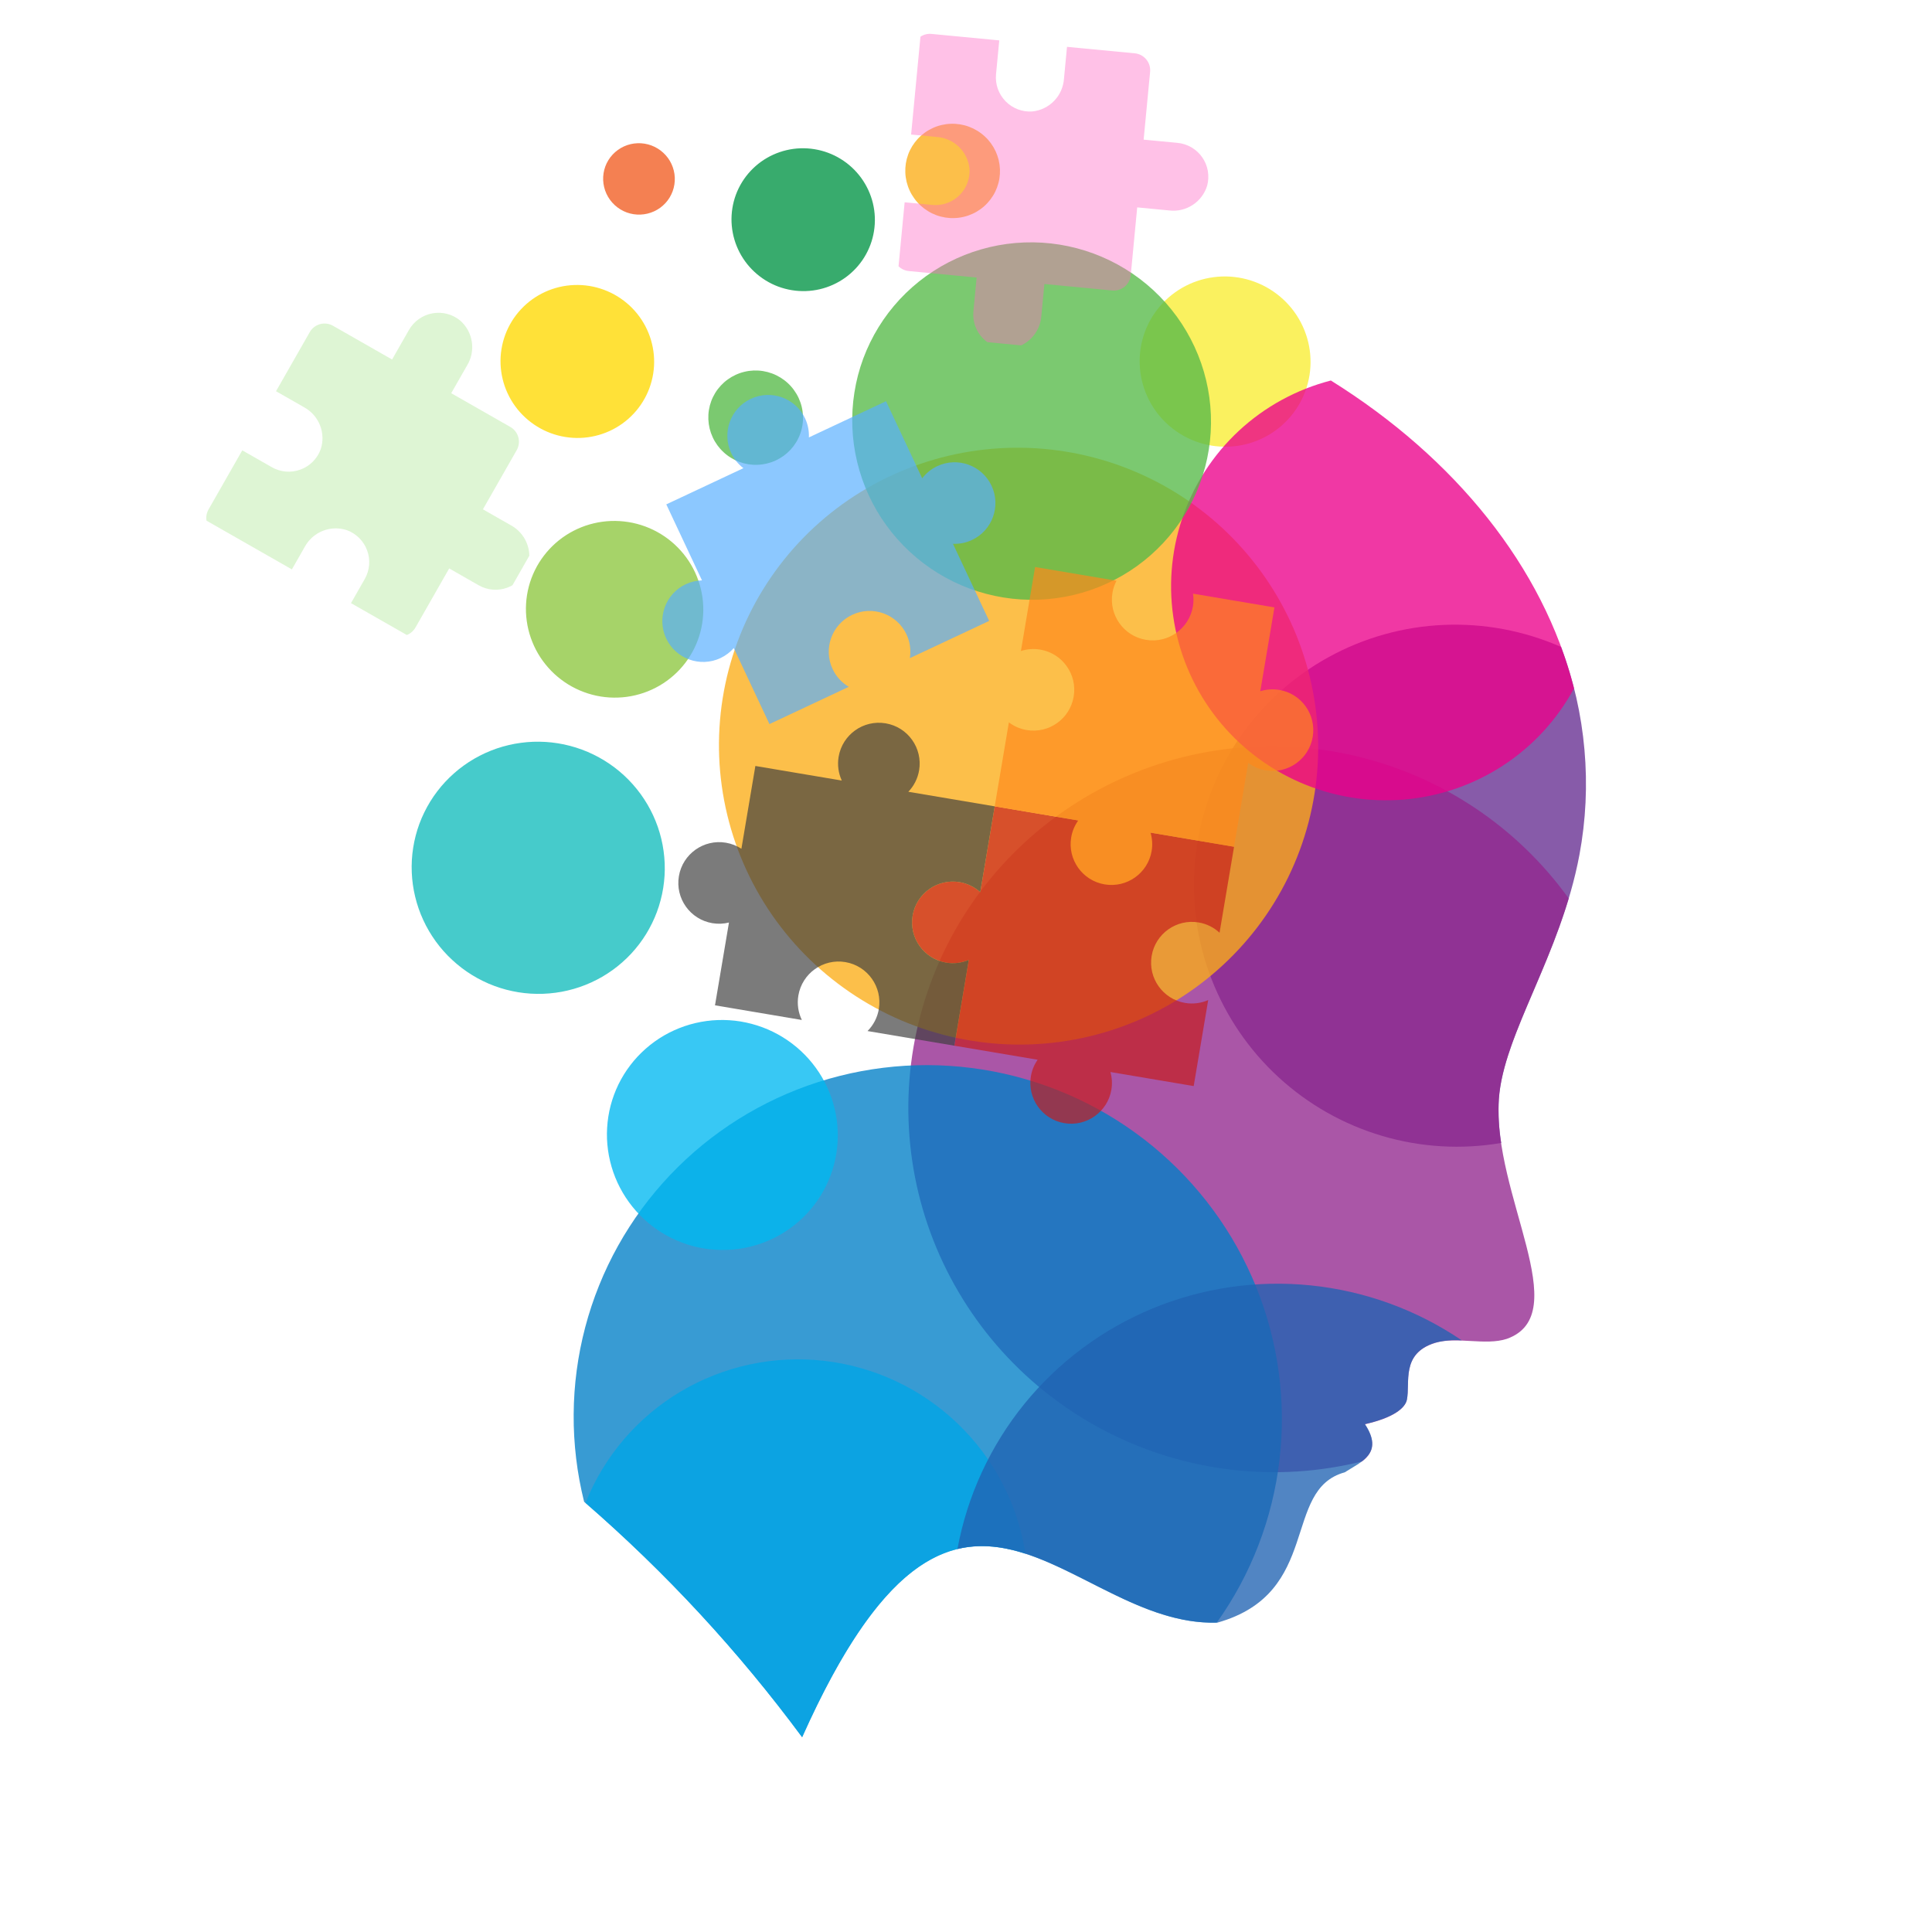 <svg xmlns="http://www.w3.org/2000/svg" xmlns:xlink="http://www.w3.org/1999/xlink" width="500" zoomAndPan="magnify" viewBox="0 0 375 375" height="500" preserveAspectRatio="xMidYMid meet" version="1.0"><defs><filter x="0%" y="0%" width="100%" height="100%" id="0527b3af56"><feColorMatrix values="0 0 0 0 1 0 0 0 0 1 0 0 0 0 1 0 0 0 1 0" color-interpolation-filters="sRGB"/></filter><clipPath id="7c5eb3ed03"><path d="M 221 53 L 255 53 L 255 87 L 221 87 Z M 221 53 " clip-rule="nonzero"/></clipPath><clipPath id="280820ac4e"><path d="M 121.801 0.008 L 359.59 88.215 L 253.738 373.566 L 15.949 285.355 Z M 121.801 0.008 " clip-rule="nonzero"/></clipPath><clipPath id="79046cd0c7"><path d="M 121.801 0.008 L 359.59 88.215 L 253.738 373.566 L 15.949 285.355 Z M 121.801 0.008 " clip-rule="nonzero"/></clipPath><clipPath id="7d7de5275f"><path d="M 121.801 0.008 L 359.59 88.215 L 253.738 373.566 L 15.949 285.355 Z M 121.801 0.008 " clip-rule="nonzero"/></clipPath><clipPath id="143f654fed"><path d="M 231 121 L 308 121 L 308 223 L 231 223 Z M 231 121 " clip-rule="nonzero"/></clipPath><clipPath id="2f8d4efed4"><path d="M 121.801 0.008 L 359.59 88.215 L 253.738 373.566 L 15.949 285.355 Z M 121.801 0.008 " clip-rule="nonzero"/></clipPath><clipPath id="83cbe8742e"><path d="M 121.801 0.008 L 359.59 88.215 L 253.738 373.566 L 15.949 285.355 Z M 121.801 0.008 " clip-rule="nonzero"/></clipPath><clipPath id="0b34979069"><path d="M 121.801 0.008 L 359.59 88.215 L 253.738 373.566 L 15.949 285.355 Z M 121.801 0.008 " clip-rule="nonzero"/></clipPath><clipPath id="c51dc532a4"><path d="M 176 144 L 305 144 L 305 286 L 176 286 Z M 176 144 " clip-rule="nonzero"/></clipPath><clipPath id="61705bd457"><path d="M 121.801 0.008 L 359.59 88.215 L 253.738 373.566 L 15.949 285.355 Z M 121.801 0.008 " clip-rule="nonzero"/></clipPath><clipPath id="99577148e7"><path d="M 121.801 0.008 L 359.59 88.215 L 253.738 373.566 L 15.949 285.355 Z M 121.801 0.008 " clip-rule="nonzero"/></clipPath><clipPath id="42d2e67046"><path d="M 121.801 0.008 L 359.59 88.215 L 253.738 373.566 L 15.949 285.355 Z M 121.801 0.008 " clip-rule="nonzero"/></clipPath><clipPath id="980bb3f6ff"><path d="M 111 206 L 249 206 L 249 338 L 111 338 Z M 111 206 " clip-rule="nonzero"/></clipPath><clipPath id="372e409c3b"><path d="M 121.801 0.008 L 359.59 88.215 L 253.738 373.566 L 15.949 285.355 Z M 121.801 0.008 " clip-rule="nonzero"/></clipPath><clipPath id="1074f9ed3f"><path d="M 121.801 0.008 L 359.59 88.215 L 253.738 373.566 L 15.949 285.355 Z M 121.801 0.008 " clip-rule="nonzero"/></clipPath><clipPath id="5d2b536d88"><path d="M 121.801 0.008 L 359.59 88.215 L 253.738 373.566 L 15.949 285.355 Z M 121.801 0.008 " clip-rule="nonzero"/></clipPath><clipPath id="47b2def945"><path d="M 113 263 L 200 263 L 200 338 L 113 338 Z M 113 263 " clip-rule="nonzero"/></clipPath><clipPath id="c2c68a41a2"><path d="M 121.801 0.008 L 359.59 88.215 L 253.738 373.566 L 15.949 285.355 Z M 121.801 0.008 " clip-rule="nonzero"/></clipPath><clipPath id="810b0af521"><path d="M 121.801 0.008 L 359.59 88.215 L 253.738 373.566 L 15.949 285.355 Z M 121.801 0.008 " clip-rule="nonzero"/></clipPath><clipPath id="738fb53460"><path d="M 121.801 0.008 L 359.59 88.215 L 253.738 373.566 L 15.949 285.355 Z M 121.801 0.008 " clip-rule="nonzero"/></clipPath><clipPath id="a1ab192e02"><path d="M 185 249 L 284 249 L 284 315 L 185 315 Z M 185 249 " clip-rule="nonzero"/></clipPath><clipPath id="a67a57bf65"><path d="M 121.801 0.008 L 359.59 88.215 L 253.738 373.566 L 15.949 285.355 Z M 121.801 0.008 " clip-rule="nonzero"/></clipPath><clipPath id="1438cee234"><path d="M 121.801 0.008 L 359.59 88.215 L 253.738 373.566 L 15.949 285.355 Z M 121.801 0.008 " clip-rule="nonzero"/></clipPath><clipPath id="467698ad44"><path d="M 121.801 0.008 L 359.59 88.215 L 253.738 373.566 L 15.949 285.355 Z M 121.801 0.008 " clip-rule="nonzero"/></clipPath><clipPath id="b76d156f86"><path d="M 79 143 L 130 143 L 130 193 L 79 193 Z M 79 143 " clip-rule="nonzero"/></clipPath><clipPath id="fa6e85756f"><path d="M 121.801 0.008 L 359.59 88.215 L 253.738 373.566 L 15.949 285.355 Z M 121.801 0.008 " clip-rule="nonzero"/></clipPath><clipPath id="40a87b2bf9"><path d="M 121.801 0.008 L 359.59 88.215 L 253.738 373.566 L 15.949 285.355 Z M 121.801 0.008 " clip-rule="nonzero"/></clipPath><clipPath id="f01f8e74c2"><path d="M 121.801 0.008 L 359.59 88.215 L 253.738 373.566 L 15.949 285.355 Z M 121.801 0.008 " clip-rule="nonzero"/></clipPath><clipPath id="66288e61cc"><path d="M 117 197 L 163 197 L 163 243 L 117 243 Z M 117 197 " clip-rule="nonzero"/></clipPath><clipPath id="d25c6a31e3"><path d="M 121.801 0.008 L 359.59 88.215 L 253.738 373.566 L 15.949 285.355 Z M 121.801 0.008 " clip-rule="nonzero"/></clipPath><clipPath id="6bc2c96500"><path d="M 121.801 0.008 L 359.59 88.215 L 253.738 373.566 L 15.949 285.355 Z M 121.801 0.008 " clip-rule="nonzero"/></clipPath><clipPath id="e40537ce82"><path d="M 121.801 0.008 L 359.59 88.215 L 253.738 373.566 L 15.949 285.355 Z M 121.801 0.008 " clip-rule="nonzero"/></clipPath><clipPath id="9a123386a1"><path d="M 102 101 L 137 101 L 137 136 L 102 136 Z M 102 101 " clip-rule="nonzero"/></clipPath><clipPath id="fa2d2e7078"><path d="M 121.801 0.008 L 359.59 88.215 L 253.738 373.566 L 15.949 285.355 Z M 121.801 0.008 " clip-rule="nonzero"/></clipPath><clipPath id="3277282bae"><path d="M 121.801 0.008 L 359.59 88.215 L 253.738 373.566 L 15.949 285.355 Z M 121.801 0.008 " clip-rule="nonzero"/></clipPath><clipPath id="21af5a7009"><path d="M 121.801 0.008 L 359.59 88.215 L 253.738 373.566 L 15.949 285.355 Z M 121.801 0.008 " clip-rule="nonzero"/></clipPath><clipPath id="d3bdeab3a1"><path d="M 97 55 L 127 55 L 127 86 L 97 86 Z M 97 55 " clip-rule="nonzero"/></clipPath><clipPath id="bc80999a5d"><path d="M 121.801 0.008 L 359.59 88.215 L 253.738 373.566 L 15.949 285.355 Z M 121.801 0.008 " clip-rule="nonzero"/></clipPath><clipPath id="a9b0117f8b"><path d="M 121.801 0.008 L 359.59 88.215 L 253.738 373.566 L 15.949 285.355 Z M 121.801 0.008 " clip-rule="nonzero"/></clipPath><clipPath id="46a8e4e63e"><path d="M 121.801 0.008 L 359.59 88.215 L 253.738 373.566 L 15.949 285.355 Z M 121.801 0.008 " clip-rule="nonzero"/></clipPath><clipPath id="85fb91f096"><path d="M 141 28 L 170 28 L 170 57 L 141 57 Z M 141 28 " clip-rule="nonzero"/></clipPath><clipPath id="c066ff2e74"><path d="M 121.801 0.008 L 359.59 88.215 L 253.738 373.566 L 15.949 285.355 Z M 121.801 0.008 " clip-rule="nonzero"/></clipPath><clipPath id="b0e250484a"><path d="M 121.801 0.008 L 359.59 88.215 L 253.738 373.566 L 15.949 285.355 Z M 121.801 0.008 " clip-rule="nonzero"/></clipPath><clipPath id="15d5795512"><path d="M 121.801 0.008 L 359.59 88.215 L 253.738 373.566 L 15.949 285.355 Z M 121.801 0.008 " clip-rule="nonzero"/></clipPath><clipPath id="2f347d5551"><path d="M 137 71 L 156 71 L 156 91 L 137 91 Z M 137 71 " clip-rule="nonzero"/></clipPath><clipPath id="ae48fc9580"><path d="M 121.801 0.008 L 359.59 88.215 L 253.738 373.566 L 15.949 285.355 Z M 121.801 0.008 " clip-rule="nonzero"/></clipPath><clipPath id="6272319751"><path d="M 121.801 0.008 L 359.59 88.215 L 253.738 373.566 L 15.949 285.355 Z M 121.801 0.008 " clip-rule="nonzero"/></clipPath><clipPath id="409a6ac5ac"><path d="M 121.801 0.008 L 359.59 88.215 L 253.738 373.566 L 15.949 285.355 Z M 121.801 0.008 " clip-rule="nonzero"/></clipPath><clipPath id="008e145496"><path d="M 175 24 L 195 24 L 195 43 L 175 43 Z M 175 24 " clip-rule="nonzero"/></clipPath><clipPath id="a9bee13b42"><path d="M 121.801 0.008 L 359.59 88.215 L 253.738 373.566 L 15.949 285.355 Z M 121.801 0.008 " clip-rule="nonzero"/></clipPath><clipPath id="e8679b11e1"><path d="M 121.801 0.008 L 359.59 88.215 L 253.738 373.566 L 15.949 285.355 Z M 121.801 0.008 " clip-rule="nonzero"/></clipPath><clipPath id="b8a3900d7d"><path d="M 121.801 0.008 L 359.59 88.215 L 253.738 373.566 L 15.949 285.355 Z M 121.801 0.008 " clip-rule="nonzero"/></clipPath><clipPath id="1174e19a95"><path d="M 117 27 L 131 27 L 131 42 L 117 42 Z M 117 27 " clip-rule="nonzero"/></clipPath><clipPath id="be09951337"><path d="M 121.801 0.008 L 359.59 88.215 L 253.738 373.566 L 15.949 285.355 Z M 121.801 0.008 " clip-rule="nonzero"/></clipPath><clipPath id="5ff5d3f654"><path d="M 121.801 0.008 L 359.59 88.215 L 253.738 373.566 L 15.949 285.355 Z M 121.801 0.008 " clip-rule="nonzero"/></clipPath><clipPath id="875a5f3f16"><path d="M 121.801 0.008 L 359.59 88.215 L 253.738 373.566 L 15.949 285.355 Z M 121.801 0.008 " clip-rule="nonzero"/></clipPath><clipPath id="7a0806d78b"><path d="M 139 86 L 256 86 L 256 203 L 139 203 Z M 139 86 " clip-rule="nonzero"/></clipPath><clipPath id="f4b6759fef"><path d="M 121.801 0.008 L 359.59 88.215 L 253.738 373.566 L 15.949 285.355 Z M 121.801 0.008 " clip-rule="nonzero"/></clipPath><clipPath id="6645ced046"><path d="M 121.801 0.008 L 359.59 88.215 L 253.738 373.566 L 15.949 285.355 Z M 121.801 0.008 " clip-rule="nonzero"/></clipPath><clipPath id="c2bc090c06"><path d="M 121.801 0.008 L 359.59 88.215 L 253.738 373.566 L 15.949 285.355 Z M 121.801 0.008 " clip-rule="nonzero"/></clipPath><clipPath id="d824660394"><path d="M 227 73 L 306 73 L 306 156 L 227 156 Z M 227 73 " clip-rule="nonzero"/></clipPath><clipPath id="af7e5ff76c"><path d="M 121.801 0.008 L 359.59 88.215 L 253.738 373.566 L 15.949 285.355 Z M 121.801 0.008 " clip-rule="nonzero"/></clipPath><clipPath id="6a1055b2d8"><path d="M 121.801 0.008 L 359.59 88.215 L 253.738 373.566 L 15.949 285.355 Z M 121.801 0.008 " clip-rule="nonzero"/></clipPath><clipPath id="65a39cc825"><path d="M 121.801 0.008 L 359.59 88.215 L 253.738 373.566 L 15.949 285.355 Z M 121.801 0.008 " clip-rule="nonzero"/></clipPath><clipPath id="9c44b56304"><path d="M 165 47 L 236 47 L 236 117 L 165 117 Z M 165 47 " clip-rule="nonzero"/></clipPath><clipPath id="f51004ea40"><path d="M 121.801 0.008 L 359.59 88.215 L 253.738 373.566 L 15.949 285.355 Z M 121.801 0.008 " clip-rule="nonzero"/></clipPath><clipPath id="1dfa99eba2"><path d="M 121.801 0.008 L 359.59 88.215 L 253.738 373.566 L 15.949 285.355 Z M 121.801 0.008 " clip-rule="nonzero"/></clipPath><clipPath id="9bb261abb0"><path d="M 121.801 0.008 L 359.59 88.215 L 253.738 373.566 L 15.949 285.355 Z M 121.801 0.008 " clip-rule="nonzero"/></clipPath><mask id="92198c5482"><g filter="url(#0527b3af56)"><rect x="-37.5" width="450" fill="#000000" y="-37.5" height="450" fill-opacity="0.68"/></g></mask><clipPath id="3d0c0a2946"><path d="M 66 85 L 129 85 L 129 148 L 66 148 Z M 66 85 " clip-rule="nonzero"/></clipPath><clipPath id="8c0f501191"><path d="M 22.691 0.434 L 153.508 22.5 L 131.441 153.316 L 0.625 131.25 Z M 22.691 0.434 " clip-rule="nonzero"/></clipPath><clipPath id="ea795e105f"><path d="M 152.305 22.297 L 21.488 0.23 L -0.578 131.047 L 130.238 153.113 Z M 152.305 22.297 " clip-rule="nonzero"/></clipPath><clipPath id="023e3b9936"><path d="M 17 5 L 83 5 L 83 70 L 17 70 Z M 17 5 " clip-rule="nonzero"/></clipPath><clipPath id="af26728ef4"><path d="M 22.691 0.434 L 153.508 22.5 L 131.441 153.316 L 0.625 131.25 Z M 22.691 0.434 " clip-rule="nonzero"/></clipPath><clipPath id="a3358e8d47"><path d="M 152.305 22.297 L 21.488 0.23 L -0.578 131.047 L 130.238 153.113 Z M 152.305 22.297 " clip-rule="nonzero"/></clipPath><clipPath id="745d5fae63"><path d="M 20 69 L 83 69 L 83 132 L 20 132 Z M 20 69 " clip-rule="nonzero"/></clipPath><clipPath id="b40901ed68"><path d="M 22.691 0.434 L 153.508 22.5 L 131.441 153.316 L 0.625 131.25 Z M 22.691 0.434 " clip-rule="nonzero"/></clipPath><clipPath id="9cfbdc9ce8"><path d="M 152.305 22.297 L 21.488 0.23 L -0.578 131.047 L 130.238 153.113 Z M 152.305 22.297 " clip-rule="nonzero"/></clipPath><clipPath id="d4f78d52a3"><path d="M 82 39 L 144 39 L 144 101 L 82 101 Z M 82 39 " clip-rule="nonzero"/></clipPath><clipPath id="45d9343666"><path d="M 22.691 0.434 L 153.508 22.5 L 131.441 153.316 L 0.625 131.25 Z M 22.691 0.434 " clip-rule="nonzero"/></clipPath><clipPath id="700a3a91af"><path d="M 152.305 22.297 L 21.488 0.23 L -0.578 131.047 L 130.238 153.113 Z M 152.305 22.297 " clip-rule="nonzero"/></clipPath><clipPath id="79c6258aa0"><rect x="0" width="153" y="0" height="154"/></clipPath><mask id="32724799df"><g filter="url(#0527b3af56)"><rect x="-37.5" width="450" fill="#000000" y="-37.5" height="450" fill-opacity="0.41"/></g></mask><clipPath id="9f7e387a95"><path d="M 5 4 L 67 4 L 67 66 L 5 66 Z M 5 4 " clip-rule="nonzero"/></clipPath><clipPath id="b49bd02269"><path d="M 68.992 9.945 L 63.434 68.211 L 5.168 62.648 L 10.73 4.387 Z M 68.992 9.945 " clip-rule="nonzero"/></clipPath><clipPath id="eb8a5d4323"><path d="M 68.992 9.945 L 63.434 68.211 L 5.168 62.648 L 10.73 4.387 Z M 68.992 9.945 " clip-rule="nonzero"/></clipPath><clipPath id="713ed9fb27"><rect x="0" width="72" y="0" height="70"/></clipPath><mask id="359c836e50"><g filter="url(#0527b3af56)"><rect x="-37.5" width="450" fill="#000000" y="-37.5" height="450" fill-opacity="0.26"/></g></mask><clipPath id="11b5ff90e0"><path d="M 6 15 L 69 15 L 69 79 L 6 79 Z M 6 15 " clip-rule="nonzero"/></clipPath><clipPath id="8a70d1350f"><path d="M 34.457 4.863 L 85.289 33.879 L 56.273 84.707 L 5.445 55.695 Z M 34.457 4.863 " clip-rule="nonzero"/></clipPath><clipPath id="f6923fcea9"><path d="M 34.457 4.863 L 85.289 33.879 L 56.273 84.707 L 5.445 55.695 Z M 34.457 4.863 " clip-rule="nonzero"/></clipPath><clipPath id="b34a14dd45"><rect x="0" width="88" y="0" height="89"/></clipPath></defs><g clip-path="url(#7c5eb3ed03)"><g clip-path="url(#280820ac4e)"><g clip-path="url(#79046cd0c7)"><g clip-path="url(#7d7de5275f)"><path fill="#f9ed32" d="M 232.043 85.664 C 232.555 85.855 233.07 86.02 233.598 86.156 C 234.121 86.297 234.652 86.406 235.188 86.496 C 235.727 86.582 236.266 86.641 236.805 86.676 C 237.348 86.707 237.891 86.715 238.434 86.695 C 238.977 86.676 239.516 86.633 240.055 86.559 C 240.594 86.488 241.125 86.391 241.656 86.266 C 242.184 86.141 242.703 85.992 243.215 85.816 C 243.73 85.641 244.234 85.441 244.727 85.215 C 245.219 84.992 245.699 84.742 246.168 84.473 C 246.637 84.199 247.094 83.906 247.531 83.59 C 247.973 83.273 248.395 82.938 248.801 82.578 C 249.207 82.219 249.594 81.844 249.961 81.449 C 250.332 81.051 250.68 80.641 251.008 80.211 C 251.336 79.777 251.641 79.336 251.926 78.875 C 252.211 78.414 252.473 77.941 252.707 77.457 C 252.945 76.969 253.16 76.473 253.348 75.965 C 253.535 75.461 253.699 74.945 253.836 74.422 C 253.973 73.898 254.086 73.371 254.172 72.836 C 254.258 72.301 254.316 71.766 254.348 71.227 C 254.379 70.688 254.387 70.145 254.363 69.605 C 254.344 69.062 254.297 68.527 254.223 67.988 C 254.148 67.453 254.047 66.922 253.922 66.395 C 253.797 65.867 253.645 65.352 253.465 64.84 C 253.289 64.324 253.086 63.824 252.859 63.332 C 252.633 62.84 252.383 62.359 252.109 61.891 C 251.836 61.422 251.539 60.969 251.219 60.531 C 250.902 60.09 250.562 59.668 250.199 59.262 C 249.84 58.855 249.461 58.469 249.062 58.102 C 248.664 57.73 248.25 57.383 247.816 57.055 C 247.383 56.727 246.938 56.418 246.473 56.133 C 246.012 55.848 245.535 55.586 245.047 55.348 C 244.559 55.109 244.059 54.898 243.551 54.707 C 243.039 54.516 242.523 54.352 242 54.215 C 241.473 54.074 240.941 53.961 240.406 53.875 C 239.871 53.789 239.328 53.727 238.789 53.691 C 238.246 53.656 237.703 53.648 237.16 53.668 C 236.617 53.688 236.078 53.73 235.539 53.805 C 235 53.875 234.469 53.973 233.941 54.094 C 233.41 54.219 232.891 54.367 232.379 54.543 C 231.863 54.719 231.359 54.918 230.867 55.141 C 230.371 55.363 229.891 55.613 229.422 55.883 C 228.953 56.156 228.5 56.449 228.059 56.766 C 227.617 57.078 227.195 57.418 226.789 57.773 C 226.383 58.129 225.996 58.508 225.625 58.902 C 225.254 59.297 224.906 59.711 224.578 60.141 C 224.25 60.57 223.941 61.016 223.656 61.473 C 223.375 61.934 223.113 62.406 222.875 62.891 C 222.637 63.375 222.422 63.871 222.234 64.379 C 222.047 64.887 221.883 65.402 221.746 65.926 C 221.609 66.449 221.496 66.977 221.41 67.512 C 221.324 68.047 221.266 68.586 221.234 69.125 C 221.203 69.668 221.195 70.207 221.219 70.75 C 221.238 71.289 221.285 71.828 221.359 72.367 C 221.434 72.902 221.535 73.434 221.66 73.961 C 221.789 74.488 221.941 75.008 222.117 75.52 C 222.297 76.031 222.496 76.535 222.727 77.027 C 222.953 77.52 223.203 78.004 223.477 78.469 C 223.75 78.938 224.047 79.395 224.367 79.832 C 224.688 80.273 225.027 80.695 225.387 81.102 C 225.746 81.508 226.129 81.898 226.527 82.266 C 226.926 82.637 227.34 82.984 227.773 83.312 C 228.207 83.645 228.656 83.949 229.117 84.234 C 229.582 84.52 230.059 84.785 230.547 85.023 C 231.035 85.262 231.535 85.477 232.043 85.664 Z M 232.043 85.664 " fill-opacity="0.78" fill-rule="evenodd"/></g></g></g></g><g clip-path="url(#143f654fed)"><g clip-path="url(#2f8d4efed4)"><g clip-path="url(#83cbe8742e)"><g clip-path="url(#0b34979069)"><path fill="#662d91" d="M 303.012 125.57 C 305.43 132.02 306.941 138.668 307.543 145.516 C 308.148 152.367 307.82 159.168 306.566 165.926 C 302.91 185.449 291.797 200.656 290.934 213.328 C 290.773 216.184 290.926 219.023 291.387 221.844 C 290.43 222.008 289.465 222.145 288.5 222.254 C 287.535 222.363 286.566 222.445 285.594 222.5 C 284.625 222.555 283.652 222.578 282.68 222.578 C 281.707 222.578 280.738 222.547 279.766 222.488 C 278.793 222.434 277.824 222.348 276.859 222.234 C 275.895 222.121 274.93 221.984 273.973 221.816 C 273.016 221.648 272.062 221.453 271.113 221.23 C 270.168 221.008 269.227 220.762 268.293 220.484 C 267.359 220.211 266.434 219.906 265.52 219.578 C 264.602 219.25 263.695 218.895 262.801 218.516 C 261.906 218.137 261.02 217.73 260.148 217.301 C 259.273 216.871 258.414 216.414 257.57 215.938 C 256.723 215.457 255.891 214.953 255.07 214.426 C 254.254 213.898 253.453 213.348 252.664 212.777 C 251.879 212.203 251.109 211.609 250.359 210.992 C 249.605 210.375 248.871 209.738 248.156 209.082 C 247.441 208.422 246.746 207.746 246.066 207.047 C 245.391 206.348 244.734 205.633 244.098 204.898 C 243.465 204.16 242.848 203.41 242.258 202.641 C 241.664 201.867 241.094 201.082 240.547 200.281 C 240 199.477 239.477 198.66 238.977 197.828 C 238.477 196.996 238 196.148 237.547 195.289 C 237.098 194.43 236.672 193.559 236.27 192.676 C 235.867 191.793 235.492 190.898 235.141 189.992 C 234.789 189.086 234.469 188.172 234.168 187.25 C 233.871 186.328 233.602 185.395 233.355 184.457 C 233.113 183.52 232.895 182.574 232.707 181.625 C 232.516 180.672 232.355 179.719 232.219 178.758 C 232.086 177.797 231.977 176.836 231.898 175.871 C 231.82 174.902 231.77 173.938 231.746 172.969 C 231.723 172 231.727 171.031 231.758 170.062 C 231.789 169.098 231.852 168.129 231.938 167.164 C 232.027 166.199 232.141 165.238 232.285 164.281 C 232.426 163.324 232.598 162.371 232.797 161.426 C 232.992 160.477 233.219 159.535 233.473 158.602 C 233.723 157.668 234.004 156.738 234.309 155.82 C 234.613 154.902 234.945 153.992 235.305 153.094 C 235.664 152.195 236.047 151.309 236.457 150.43 C 236.863 149.551 237.301 148.688 237.758 147.836 C 238.219 146.984 238.703 146.145 239.207 145.32 C 239.715 144.496 240.246 143.688 240.801 142.891 C 241.355 142.098 241.934 141.32 242.531 140.559 C 243.133 139.801 243.75 139.055 244.395 138.332 C 245.035 137.605 245.699 136.898 246.383 136.211 C 247.062 135.523 247.766 134.855 248.488 134.211 C 249.211 133.562 249.949 132.938 250.707 132.332 C 251.465 131.727 252.238 131.145 253.031 130.586 C 253.82 130.023 254.629 129.488 255.449 128.973 C 256.273 128.461 257.109 127.969 257.961 127.504 C 258.812 127.035 259.676 126.594 260.551 126.18 C 261.43 125.762 262.316 125.371 263.215 125.004 C 264.113 124.637 265.023 124.297 265.941 123.984 C 266.859 123.668 267.789 123.383 268.723 123.121 C 269.66 122.859 270.602 122.625 271.551 122.418 C 272.5 122.211 273.457 122.031 274.414 121.879 C 275.375 121.727 276.34 121.602 277.305 121.504 C 278.273 121.406 279.242 121.336 280.215 121.297 C 281.184 121.254 282.156 121.238 283.129 121.254 C 284.102 121.266 285.074 121.309 286.043 121.375 C 287.016 121.445 287.98 121.543 288.945 121.664 C 289.91 121.789 290.871 121.941 291.828 122.121 C 292.785 122.301 293.734 122.508 294.68 122.738 C 295.625 122.973 296.562 123.234 297.492 123.52 C 298.422 123.805 299.344 124.121 300.254 124.457 C 301.152 124.793 302.09 125.172 303.012 125.57 Z M 303.012 125.57 " fill-opacity="0.78" fill-rule="evenodd"/></g></g></g></g><g clip-path="url(#c51dc532a4)"><g clip-path="url(#61705bd457)"><g clip-path="url(#99577148e7)"><g clip-path="url(#42d2e67046)"><path fill="#92278f" d="M 304.5 174.344 C 299.855 189.918 291.664 202.539 290.918 213.367 C 289.656 231.867 305.867 255.066 292.488 259.867 C 288.312 261.242 282.699 259.352 278.508 260.668 C 271.832 262.766 273.766 268.434 273.059 271.742 C 272.727 273.312 270.48 275.203 264.918 276.449 C 267.383 280.188 266.293 282.176 264.367 283.664 C 262.297 284.18 260.211 284.598 258.105 284.922 C 256 285.25 253.887 285.477 251.758 285.613 C 249.633 285.746 247.504 285.785 245.371 285.727 C 243.238 285.672 241.117 285.516 238.996 285.27 C 236.879 285.02 234.777 284.676 232.691 284.238 C 230.602 283.801 228.539 283.27 226.5 282.648 C 224.457 282.023 222.449 281.309 220.477 280.504 C 218.5 279.699 216.562 278.809 214.668 277.832 C 212.773 276.855 210.926 275.793 209.125 274.648 C 207.328 273.504 205.582 272.281 203.895 270.98 C 202.203 269.68 200.578 268.305 199.012 266.859 C 197.445 265.41 195.949 263.898 194.523 262.316 C 193.094 260.734 191.742 259.094 190.461 257.391 C 189.184 255.688 187.98 253.93 186.863 252.121 C 185.742 250.309 184.707 248.453 183.754 246.551 C 182.801 244.648 181.938 242.707 181.16 240.727 C 180.383 238.746 179.699 236.734 179.105 234.695 C 178.512 232.652 178.012 230.59 177.605 228.504 C 177.199 226.418 176.887 224.32 176.672 222.207 C 176.453 220.094 176.336 217.973 176.309 215.852 C 176.285 213.727 176.359 211.609 176.527 209.492 C 176.695 207.375 176.961 205.273 177.32 203.18 C 177.68 201.09 178.133 199.02 178.68 196.969 C 179.227 194.918 179.867 192.898 180.598 190.906 C 181.328 188.914 182.148 186.957 183.059 185.039 C 183.969 183.125 184.961 181.25 186.039 179.422 C 187.121 177.598 188.281 175.82 189.52 174.098 C 190.762 172.375 192.078 170.715 193.469 169.109 C 194.863 167.508 196.324 165.969 197.855 164.5 C 199.387 163.027 200.984 161.629 202.645 160.301 C 204.301 158.973 206.02 157.723 207.793 156.551 C 209.566 155.379 211.391 154.289 213.262 153.281 C 215.137 152.273 217.051 151.355 219.008 150.52 C 220.965 149.684 222.957 148.938 224.98 148.285 C 227.008 147.629 229.059 147.066 231.133 146.594 C 233.211 146.125 235.305 145.75 237.418 145.469 C 239.531 145.188 241.652 145 243.781 144.91 C 245.91 144.816 248.039 144.824 250.168 144.926 C 252.297 145.027 254.418 145.223 256.531 145.516 C 258.645 145.809 260.738 146.191 262.816 146.672 C 264.895 147.156 266.949 147.727 268.977 148.395 C 271 149.059 272.996 149.812 274.953 150.656 C 276.91 151.5 278.828 152.434 280.703 153.449 C 282.578 154.465 284.402 155.566 286.18 156.746 C 287.953 157.926 289.672 159.184 291.336 160.52 C 292.996 161.855 294.598 163.262 296.129 164.742 C 297.664 166.219 299.129 167.766 300.527 169.375 C 301.922 170.984 303.238 172.656 304.484 174.383 Z M 304.5 174.344 " fill-opacity="0.78" fill-rule="evenodd"/></g></g></g></g><g clip-path="url(#980bb3f6ff)"><g clip-path="url(#372e409c3b)"><g clip-path="url(#1074f9ed3f)"><g clip-path="url(#5d2b536d88)"><path fill="#007fc6" d="M 236.18 314.945 C 207.184 315.805 186.145 269.043 155.695 337.195 C 143.277 320.41 129.172 305.176 113.375 291.488 C 113.031 290.105 112.727 288.707 112.469 287.305 C 112.211 285.898 111.996 284.488 111.828 283.07 C 111.66 281.652 111.535 280.23 111.453 278.805 C 111.371 277.379 111.336 275.953 111.348 274.527 C 111.355 273.102 111.41 271.676 111.508 270.25 C 111.605 268.828 111.75 267.41 111.938 265.996 C 112.125 264.582 112.359 263.172 112.633 261.773 C 112.91 260.375 113.23 258.984 113.594 257.605 C 113.957 256.227 114.363 254.859 114.812 253.508 C 115.262 252.152 115.754 250.816 116.289 249.492 C 116.82 248.168 117.395 246.863 118.012 245.578 C 118.629 244.293 119.281 243.023 119.977 241.781 C 120.672 240.535 121.406 239.312 122.18 238.113 C 122.949 236.914 123.762 235.738 124.605 234.59 C 125.453 233.441 126.332 232.32 127.25 231.227 C 128.168 230.133 129.117 229.066 130.102 228.031 C 131.086 227 132.098 225.996 133.145 225.023 C 134.191 224.055 135.27 223.117 136.375 222.211 C 137.48 221.309 138.613 220.441 139.773 219.609 C 140.938 218.773 142.121 217.98 143.332 217.219 C 144.543 216.461 145.777 215.742 147.035 215.059 C 148.289 214.379 149.566 213.734 150.863 213.133 C 152.16 212.531 153.477 211.969 154.809 211.449 C 156.141 210.93 157.488 210.449 158.852 210.016 C 160.215 209.578 161.59 209.184 162.977 208.836 C 164.363 208.484 165.762 208.176 167.168 207.914 C 168.578 207.652 169.992 207.434 171.414 207.258 C 172.832 207.082 174.258 206.949 175.688 206.863 C 177.121 206.777 178.551 206.738 179.984 206.738 C 181.418 206.742 182.848 206.789 184.277 206.883 C 185.707 206.973 187.133 207.109 188.555 207.293 C 189.977 207.473 191.395 207.695 192.801 207.965 C 194.211 208.234 195.609 208.547 196.996 208.902 C 198.387 209.258 199.762 209.66 201.125 210.102 C 202.488 210.543 203.84 211.023 205.172 211.551 C 206.508 212.078 207.824 212.645 209.121 213.25 C 210.422 213.859 211.699 214.504 212.957 215.191 C 214.215 215.879 215.449 216.605 216.664 217.367 C 217.879 218.133 219.066 218.934 220.227 219.77 C 221.391 220.609 222.527 221.48 223.637 222.387 C 224.742 223.297 225.824 224.238 226.871 225.215 C 227.922 226.188 228.941 227.195 229.926 228.234 C 230.914 229.273 231.867 230.34 232.785 231.438 C 233.707 232.535 234.59 233.66 235.438 234.812 C 236.289 235.965 237.102 237.141 237.875 238.344 C 238.652 239.547 239.391 240.773 240.086 242.023 C 240.785 243.27 241.445 244.539 242.062 245.828 C 242.684 247.117 243.262 248.426 243.801 249.75 C 244.336 251.074 244.832 252.414 245.285 253.77 C 245.738 255.125 246.148 256.492 246.516 257.875 C 246.883 259.254 247.207 260.645 247.488 262.047 C 247.766 263.445 248.004 264.855 248.195 266.27 C 248.387 267.684 248.535 269.105 248.637 270.527 C 248.738 271.953 248.797 273.375 248.809 274.805 C 248.824 276.23 248.793 277.656 248.715 279.082 C 248.641 280.508 248.52 281.93 248.352 283.344 C 248.188 284.762 247.977 286.172 247.723 287.574 C 247.469 288.98 247.172 290.375 246.828 291.758 C 246.488 293.145 246.102 294.516 245.676 295.875 C 245.246 297.238 244.777 298.582 244.262 299.914 C 243.75 301.246 243.195 302.559 242.602 303.855 C 242.008 305.152 241.371 306.426 240.695 307.684 C 240.02 308.941 239.305 310.172 238.551 311.387 C 237.801 312.598 237.008 313.785 236.18 314.945 Z M 236.18 314.945 " fill-opacity="0.78" fill-rule="evenodd"/></g></g></g></g><g clip-path="url(#47b2def945)"><g clip-path="url(#c2c68a41a2)"><g clip-path="url(#810b0af521)"><g clip-path="url(#738fb53460)"><path fill="#01a6e6" d="M 199.039 301.574 C 185.516 297.191 171.941 300.832 155.695 337.195 C 143.344 320.508 129.328 305.348 113.645 291.715 C 114.09 290.594 114.582 289.492 115.117 288.414 C 115.656 287.332 116.234 286.277 116.859 285.242 C 117.484 284.211 118.148 283.207 118.855 282.227 C 119.559 281.25 120.305 280.301 121.09 279.383 C 121.871 278.465 122.691 277.582 123.551 276.73 C 124.406 275.879 125.297 275.066 126.219 274.289 C 127.145 273.512 128.098 272.773 129.082 272.07 C 130.066 271.371 131.078 270.711 132.117 270.094 C 133.156 269.477 134.219 268.902 135.305 268.371 C 136.391 267.84 137.496 267.355 138.625 266.914 C 139.75 266.473 140.895 266.078 142.051 265.73 C 143.211 265.383 144.383 265.082 145.566 264.828 C 146.75 264.578 147.941 264.371 149.145 264.215 C 150.344 264.062 151.551 263.953 152.762 263.898 C 153.969 263.84 155.18 263.832 156.391 263.871 C 157.602 263.914 158.812 264.004 160.016 264.141 C 161.219 264.281 162.414 264.469 163.605 264.703 C 164.793 264.941 165.973 265.227 167.137 265.559 C 168.305 265.891 169.453 266.266 170.59 266.691 C 171.723 267.117 172.84 267.59 173.938 268.105 C 175.035 268.621 176.109 269.18 177.16 269.785 C 178.211 270.387 179.238 271.031 180.234 271.719 C 181.234 272.406 182.203 273.129 183.145 273.895 C 184.082 274.66 184.992 275.461 185.863 276.301 C 186.738 277.141 187.578 278.012 188.379 278.918 C 189.184 279.824 189.949 280.762 190.676 281.73 C 191.402 282.699 192.086 283.695 192.73 284.719 C 193.375 285.742 193.977 286.793 194.539 287.863 C 195.098 288.938 195.609 290.031 196.082 291.145 C 196.551 292.258 196.973 293.391 197.352 294.539 C 197.727 295.688 198.059 296.848 198.34 298.023 C 198.621 299.199 198.855 300.383 199.039 301.574 Z M 199.039 301.574 " fill-opacity="0.78" fill-rule="evenodd"/></g></g></g></g><g clip-path="url(#a1ab192e02)"><g clip-path="url(#a67a57bf65)"><g clip-path="url(#1438cee234)"><g clip-path="url(#467698ad44)"><path fill="#2063b2" d="M 283.691 260.16 C 281.941 260.031 280.219 260.188 278.523 260.629 C 271.848 262.727 273.777 268.391 273.074 271.699 C 272.742 273.273 270.496 275.16 264.934 276.41 C 268.703 282.133 264.141 283.754 261.016 285.777 C 248.742 289.133 256.641 309.203 236.316 314.949 C 217.719 315.578 202.418 296.625 185.84 300.664 C 186.074 299.383 186.352 298.109 186.668 296.844 C 186.984 295.578 187.34 294.324 187.734 293.082 C 188.129 291.836 188.559 290.605 189.031 289.391 C 189.504 288.176 190.012 286.973 190.559 285.789 C 191.102 284.605 191.684 283.438 192.305 282.289 C 192.922 281.141 193.578 280.016 194.266 278.906 C 194.953 277.797 195.676 276.715 196.434 275.648 C 197.191 274.586 197.98 273.551 198.801 272.535 C 199.625 271.52 200.477 270.535 201.359 269.574 C 202.242 268.613 203.156 267.68 204.098 266.773 C 205.039 265.871 206.008 264.996 207.004 264.152 C 208 263.309 209.023 262.496 210.07 261.715 C 211.117 260.934 212.188 260.184 213.281 259.469 C 214.375 258.754 215.488 258.074 216.625 257.43 C 217.762 256.785 218.918 256.172 220.094 255.598 C 221.27 255.023 222.461 254.488 223.668 253.988 C 224.875 253.488 226.098 253.023 227.336 252.602 C 228.574 252.176 229.824 251.789 231.086 251.441 C 232.348 251.094 233.621 250.785 234.902 250.516 C 236.184 250.25 237.469 250.02 238.766 249.828 C 240.062 249.641 241.363 249.492 242.668 249.383 C 243.973 249.273 245.281 249.207 246.59 249.18 C 247.902 249.148 249.211 249.164 250.52 249.215 C 251.828 249.27 253.137 249.363 254.441 249.496 C 255.746 249.629 257.043 249.805 258.336 250.016 C 259.629 250.23 260.914 250.484 262.191 250.777 C 263.469 251.07 264.738 251.402 265.996 251.773 C 267.254 252.145 268.496 252.555 269.73 253.004 C 270.961 253.453 272.18 253.938 273.383 254.461 C 274.582 254.984 275.77 255.547 276.938 256.141 C 278.102 256.738 279.25 257.371 280.379 258.039 C 281.508 258.703 282.613 259.406 283.699 260.141 Z M 283.691 260.16 " fill-opacity="0.78" fill-rule="evenodd"/></g></g></g></g><g clip-path="url(#b76d156f86)"><g clip-path="url(#fa6e85756f)"><g clip-path="url(#40a87b2bf9)"><g clip-path="url(#f01f8e74c2)"><path fill="#12bcbc" d="M 95.945 191.363 C 96.699 191.645 97.469 191.887 98.246 192.094 C 99.023 192.297 99.812 192.465 100.605 192.594 C 101.402 192.723 102.199 192.812 103.004 192.863 C 103.809 192.91 104.609 192.922 105.414 192.895 C 106.219 192.867 107.02 192.797 107.816 192.691 C 108.617 192.586 109.406 192.441 110.188 192.254 C 110.973 192.07 111.742 191.848 112.504 191.59 C 113.262 191.328 114.008 191.035 114.742 190.699 C 115.473 190.367 116.184 190 116.879 189.598 C 117.574 189.195 118.246 188.758 118.898 188.289 C 119.551 187.82 120.176 187.32 120.777 186.789 C 121.379 186.262 121.953 185.703 122.5 185.117 C 123.047 184.527 123.562 183.918 124.051 183.277 C 124.535 182.641 124.988 181.98 125.41 181.301 C 125.828 180.617 126.215 179.918 126.566 179.195 C 126.918 178.477 127.234 177.742 127.512 176.992 C 127.793 176.238 128.031 175.477 128.234 174.699 C 128.438 173.926 128.605 173.145 128.73 172.352 C 128.855 171.559 128.941 170.766 128.992 169.965 C 129.039 169.164 129.047 168.363 129.016 167.562 C 128.984 166.762 128.91 165.965 128.801 165.168 C 128.691 164.375 128.543 163.586 128.355 162.805 C 128.168 162.027 127.941 161.258 127.68 160.5 C 127.414 159.742 127.113 158.996 126.777 158.266 C 126.441 157.539 126.066 156.828 125.66 156.133 C 125.254 155.441 124.812 154.77 124.34 154.117 C 123.867 153.469 123.363 152.844 122.828 152.242 C 122.297 151.641 121.73 151.066 121.141 150.52 C 120.551 149.977 119.934 149.457 119.293 148.973 C 118.648 148.488 117.984 148.031 117.301 147.613 C 116.613 147.191 115.91 146.805 115.184 146.453 C 114.461 146.098 113.719 145.781 112.965 145.504 C 112.211 145.223 111.441 144.98 110.664 144.777 C 109.887 144.57 109.098 144.402 108.305 144.277 C 107.508 144.148 106.711 144.059 105.906 144.008 C 105.102 143.961 104.297 143.949 103.492 143.977 C 102.691 144.008 101.891 144.074 101.09 144.184 C 100.293 144.289 99.504 144.434 98.723 144.621 C 97.938 144.805 97.168 145.027 96.406 145.285 C 95.648 145.547 94.902 145.844 94.172 146.176 C 93.438 146.512 92.727 146.879 92.031 147.281 C 91.34 147.684 90.664 148.121 90.016 148.59 C 89.363 149.059 88.738 149.559 88.137 150.09 C 87.535 150.621 86.961 151.18 86.414 151.766 C 85.867 152.352 85.352 152.965 84.867 153.605 C 84.379 154.242 83.926 154.902 83.508 155.582 C 83.086 156.266 82.703 156.969 82.352 157.688 C 82 158.406 81.684 159.145 81.406 159.895 C 81.129 160.645 80.891 161.406 80.688 162.184 C 80.488 162.957 80.324 163.738 80.199 164.531 C 80.074 165.32 79.988 166.117 79.941 166.914 C 79.898 167.715 79.891 168.516 79.922 169.312 C 79.953 170.113 80.027 170.91 80.137 171.703 C 80.246 172.5 80.398 173.285 80.586 174.062 C 80.773 174.844 81 175.609 81.262 176.367 C 81.527 177.125 81.824 177.867 82.164 178.598 C 82.5 179.324 82.871 180.035 83.277 180.727 C 83.684 181.422 84.121 182.09 84.594 182.742 C 85.066 183.391 85.57 184.016 86.102 184.617 C 86.637 185.219 87.199 185.793 87.789 186.336 C 88.379 186.883 88.992 187.398 89.633 187.887 C 90.273 188.371 90.934 188.828 91.621 189.25 C 92.305 189.672 93.008 190.059 93.73 190.41 C 94.453 190.766 95.191 191.082 95.945 191.363 Z M 95.945 191.363 " fill-opacity="0.78" fill-rule="evenodd"/></g></g></g></g><g clip-path="url(#66288e61cc)"><g clip-path="url(#d25c6a31e3)"><g clip-path="url(#6bc2c96500)"><g clip-path="url(#e40537ce82)"><path fill="#00b9f1" d="M 132.387 241.191 C 133.074 241.449 133.773 241.672 134.484 241.863 C 135.191 242.051 135.91 242.207 136.637 242.324 C 137.359 242.445 138.09 242.527 138.824 242.574 C 139.555 242.621 140.289 242.633 141.023 242.609 C 141.758 242.586 142.488 242.527 143.215 242.43 C 143.945 242.332 144.664 242.203 145.379 242.035 C 146.094 241.871 146.797 241.668 147.492 241.434 C 148.188 241.199 148.867 240.93 149.535 240.625 C 150.203 240.324 150.855 239.988 151.488 239.625 C 152.125 239.258 152.738 238.859 153.336 238.434 C 153.93 238.008 154.5 237.551 155.051 237.07 C 155.602 236.586 156.129 236.078 156.625 235.543 C 157.125 235.012 157.598 234.453 158.043 233.871 C 158.488 233.289 158.902 232.688 159.289 232.066 C 159.672 231.445 160.027 230.809 160.348 230.152 C 160.668 229.496 160.957 228.824 161.215 228.141 C 161.469 227.453 161.691 226.758 161.879 226.051 C 162.062 225.344 162.215 224.629 162.332 223.906 C 162.449 223.188 162.527 222.461 162.574 221.73 C 162.617 221 162.625 220.27 162.598 219.539 C 162.57 218.809 162.508 218.078 162.41 217.355 C 162.309 216.629 162.176 215.91 162.004 215.199 C 161.832 214.484 161.629 213.785 161.391 213.09 C 161.148 212.398 160.875 211.719 160.57 211.055 C 160.266 210.387 159.926 209.738 159.555 209.105 C 159.184 208.473 158.785 207.859 158.352 207.266 C 157.922 206.672 157.465 206.102 156.977 205.551 C 156.488 205.004 155.977 204.477 155.438 203.98 C 154.898 203.48 154.336 203.008 153.75 202.562 C 153.168 202.121 152.562 201.707 151.934 201.32 C 151.309 200.934 150.668 200.582 150.008 200.258 C 149.344 199.938 148.672 199.648 147.98 199.391 C 147.293 199.137 146.594 198.914 145.883 198.727 C 145.172 198.539 144.453 198.387 143.73 198.266 C 143.004 198.148 142.273 198.066 141.543 198.023 C 140.809 197.977 140.074 197.965 139.34 197.992 C 138.609 198.016 137.875 198.078 137.148 198.176 C 136.422 198.273 135.699 198.406 134.988 198.574 C 134.273 198.742 133.566 198.941 132.875 199.18 C 132.18 199.418 131.5 199.688 130.832 199.992 C 130.164 200.293 129.516 200.629 128.879 200.996 C 128.246 201.363 127.633 201.762 127.039 202.191 C 126.445 202.617 125.871 203.074 125.324 203.559 C 124.773 204.043 124.25 204.551 123.75 205.086 C 123.254 205.621 122.781 206.18 122.34 206.762 C 121.895 207.344 121.48 207.945 121.098 208.566 C 120.715 209.191 120.359 209.828 120.039 210.488 C 119.719 211.145 119.434 211.816 119.18 212.5 C 118.926 213.184 118.707 213.879 118.523 214.586 C 118.34 215.289 118.191 216.004 118.078 216.723 C 117.965 217.441 117.887 218.168 117.844 218.895 C 117.801 219.621 117.793 220.352 117.82 221.078 C 117.852 221.809 117.914 222.535 118.016 223.258 C 118.117 223.98 118.25 224.695 118.422 225.406 C 118.59 226.117 118.797 226.816 119.035 227.508 C 119.273 228.195 119.547 228.875 119.852 229.539 C 120.16 230.203 120.496 230.848 120.863 231.48 C 121.234 232.113 121.633 232.723 122.062 233.316 C 122.492 233.91 122.949 234.48 123.434 235.027 C 123.918 235.574 124.43 236.098 124.965 236.598 C 125.5 237.098 126.059 237.566 126.641 238.012 C 127.223 238.457 127.828 238.871 128.449 239.258 C 129.074 239.641 129.711 239.996 130.371 240.32 C 131.027 240.645 131.699 240.934 132.387 241.191 Z M 132.387 241.191 " fill-opacity="0.78" fill-rule="evenodd"/></g></g></g></g><g clip-path="url(#9a123386a1)"><g clip-path="url(#fa2d2e7078)"><g clip-path="url(#3277282bae)"><g clip-path="url(#21af5a7009)"><path fill="#8dc63f" d="M 113.332 134.328 C 113.859 134.527 114.398 134.695 114.945 134.84 C 115.488 134.984 116.039 135.102 116.598 135.191 C 117.156 135.281 117.715 135.344 118.277 135.379 C 118.84 135.414 119.402 135.418 119.969 135.398 C 120.531 135.379 121.094 135.332 121.652 135.258 C 122.211 135.184 122.762 135.078 123.312 134.949 C 123.859 134.82 124.402 134.664 124.934 134.484 C 125.465 134.301 125.988 134.094 126.5 133.859 C 127.012 133.625 127.512 133.367 128 133.086 C 128.484 132.805 128.957 132.496 129.414 132.168 C 129.871 131.84 130.309 131.488 130.73 131.117 C 131.152 130.746 131.555 130.355 131.938 129.945 C 132.32 129.531 132.68 129.105 133.023 128.656 C 133.363 128.211 133.68 127.746 133.973 127.27 C 134.27 126.793 134.539 126.301 134.785 125.797 C 135.031 125.293 135.25 124.777 135.445 124.25 C 135.641 123.723 135.812 123.188 135.953 122.645 C 136.094 122.102 136.211 121.555 136.297 121 C 136.387 120.445 136.449 119.887 136.48 119.324 C 136.516 118.766 136.52 118.203 136.496 117.645 C 136.477 117.082 136.426 116.523 136.348 115.965 C 136.27 115.41 136.164 114.855 136.035 114.312 C 135.902 113.766 135.742 113.227 135.559 112.695 C 135.375 112.164 135.164 111.641 134.926 111.129 C 134.691 110.621 134.43 110.121 134.145 109.637 C 133.859 109.148 133.551 108.68 133.219 108.223 C 132.887 107.77 132.535 107.332 132.16 106.91 C 131.785 106.488 131.391 106.086 130.977 105.703 C 130.562 105.32 130.129 104.961 129.68 104.617 C 129.23 104.277 128.766 103.961 128.285 103.664 C 127.805 103.371 127.309 103.102 126.801 102.852 C 126.293 102.605 125.777 102.387 125.246 102.188 C 124.719 101.992 124.18 101.824 123.633 101.68 C 123.09 101.535 122.535 101.418 121.98 101.332 C 121.422 101.242 120.863 101.18 120.301 101.145 C 119.738 101.109 119.172 101.102 118.609 101.121 C 118.047 101.141 117.484 101.191 116.926 101.266 C 116.367 101.34 115.812 101.441 115.266 101.574 C 114.719 101.703 114.176 101.859 113.645 102.039 C 113.113 102.223 112.59 102.43 112.078 102.664 C 111.566 102.898 111.066 103.156 110.578 103.438 C 110.094 103.723 109.621 104.027 109.164 104.355 C 108.711 104.684 108.27 105.035 107.848 105.406 C 107.426 105.781 107.027 106.172 106.645 106.582 C 106.262 106.992 105.898 107.422 105.559 107.871 C 105.219 108.316 104.902 108.781 104.605 109.258 C 104.312 109.734 104.043 110.227 103.797 110.73 C 103.551 111.238 103.332 111.754 103.137 112.277 C 102.941 112.805 102.773 113.34 102.633 113.883 C 102.492 114.426 102.375 114.973 102.289 115.527 C 102.203 116.082 102.141 116.641 102.109 117.199 C 102.078 117.758 102.07 118.32 102.094 118.883 C 102.117 119.441 102.168 120 102.246 120.555 C 102.324 121.113 102.426 121.664 102.559 122.211 C 102.691 122.758 102.848 123.293 103.035 123.824 C 103.219 124.355 103.43 124.875 103.664 125.387 C 103.902 125.898 104.16 126.395 104.445 126.879 C 104.73 127.367 105.039 127.836 105.371 128.293 C 105.703 128.746 106.055 129.184 106.43 129.605 C 106.805 130.027 107.195 130.43 107.609 130.812 C 108.023 131.195 108.457 131.555 108.906 131.895 C 109.355 132.238 109.816 132.555 110.297 132.852 C 110.777 133.145 111.273 133.418 111.777 133.664 C 112.285 133.91 112.805 134.133 113.332 134.328 Z M 113.332 134.328 " fill-opacity="0.78" fill-rule="evenodd"/></g></g></g></g><g clip-path="url(#d3bdeab3a1)"><g clip-path="url(#bc80999a5d)"><g clip-path="url(#a9b0117f8b)"><g clip-path="url(#46a8e4e63e)"><path fill="#ffd900" d="M 126.047 75.348 C 125.707 76.262 125.281 77.133 124.77 77.961 C 124.258 78.793 123.672 79.562 123.004 80.277 C 122.34 80.992 121.613 81.633 120.82 82.203 C 120.027 82.773 119.188 83.262 118.301 83.668 C 117.41 84.07 116.488 84.387 115.539 84.609 C 114.586 84.836 113.621 84.965 112.645 85 C 111.664 85.035 110.691 84.973 109.727 84.816 C 108.758 84.664 107.816 84.414 106.898 84.074 C 105.98 83.734 105.102 83.305 104.27 82.793 C 103.434 82.281 102.656 81.691 101.938 81.027 C 101.219 80.363 100.57 79.637 99.996 78.848 C 99.422 78.055 98.93 77.215 98.52 76.328 C 98.109 75.441 97.789 74.523 97.562 73.574 C 97.332 72.625 97.199 71.664 97.16 70.691 C 97.121 69.715 97.18 68.746 97.332 67.785 C 97.488 66.824 97.734 65.883 98.07 64.973 C 98.41 64.059 98.836 63.188 99.348 62.355 C 99.859 61.527 100.445 60.754 101.113 60.043 C 101.777 59.328 102.504 58.684 103.297 58.113 C 104.09 57.543 104.93 57.059 105.816 56.652 C 106.707 56.246 107.629 55.934 108.578 55.707 C 109.531 55.484 110.496 55.355 111.473 55.32 C 112.453 55.285 113.426 55.344 114.391 55.5 C 115.359 55.656 116.301 55.906 117.219 56.246 C 118.137 56.586 119.016 57.012 119.848 57.523 C 120.684 58.039 121.461 58.625 122.18 59.289 C 122.898 59.953 123.547 60.684 124.121 61.473 C 124.695 62.266 125.188 63.102 125.598 63.988 C 126.008 64.875 126.328 65.793 126.555 66.742 C 126.785 67.691 126.918 68.652 126.957 69.629 C 126.996 70.602 126.938 71.57 126.785 72.535 C 126.629 73.496 126.383 74.434 126.047 75.348 Z M 126.047 75.348 " fill-opacity="0.78" fill-rule="nonzero"/></g></g></g></g><g clip-path="url(#85fb91f096)"><g clip-path="url(#c066ff2e74)"><g clip-path="url(#b0e250484a)"><g clip-path="url(#15d5795512)"><path fill="#009444" d="M 151.066 55.629 C 151.926 55.945 152.805 56.18 153.707 56.324 C 154.609 56.473 155.52 56.527 156.43 56.496 C 157.344 56.465 158.246 56.344 159.133 56.137 C 160.023 55.926 160.883 55.633 161.715 55.254 C 162.543 54.879 163.328 54.422 164.07 53.891 C 164.809 53.359 165.488 52.758 166.109 52.094 C 166.73 51.426 167.281 50.707 167.758 49.934 C 168.238 49.16 168.633 48.344 168.953 47.492 C 169.27 46.641 169.5 45.762 169.641 44.863 C 169.785 43.965 169.84 43.062 169.805 42.152 C 169.77 41.242 169.645 40.344 169.434 39.457 C 169.219 38.57 168.922 37.715 168.539 36.887 C 168.156 36.059 167.695 35.273 167.16 34.535 C 166.621 33.797 166.02 33.117 165.348 32.496 C 164.676 31.875 163.953 31.324 163.172 30.848 C 162.395 30.367 161.574 29.969 160.719 29.652 C 159.859 29.332 158.98 29.102 158.078 28.957 C 157.176 28.809 156.266 28.754 155.352 28.785 C 154.441 28.816 153.539 28.938 152.648 29.148 C 151.762 29.359 150.902 29.652 150.07 30.031 C 149.242 30.406 148.457 30.863 147.715 31.395 C 146.977 31.93 146.297 32.527 145.676 33.195 C 145.055 33.859 144.508 34.582 144.027 35.355 C 143.551 36.129 143.152 36.945 142.836 37.797 C 142.523 38.648 142.293 39.523 142.152 40.422 C 142.012 41.32 141.957 42.223 141.992 43.133 C 142.031 44.043 142.156 44.938 142.367 45.824 C 142.582 46.711 142.879 47.566 143.262 48.395 C 143.641 49.219 144.102 50.004 144.637 50.742 C 145.172 51.48 145.777 52.16 146.445 52.777 C 147.113 53.398 147.84 53.949 148.617 54.43 C 149.395 54.91 150.211 55.309 151.066 55.629 Z M 151.066 55.629 " fill-opacity="0.78" fill-rule="evenodd"/></g></g></g></g><g clip-path="url(#2f347d5551)"><g clip-path="url(#ae48fc9580)"><g clip-path="url(#6272319751)"><g clip-path="url(#409a6ac5ac)"><path fill="#56ba48" d="M 143.488 89.648 C 144.055 89.859 144.637 90.012 145.234 90.109 C 145.828 90.203 146.43 90.242 147.031 90.219 C 147.637 90.199 148.23 90.117 148.816 89.98 C 149.406 89.84 149.973 89.648 150.52 89.398 C 151.07 89.148 151.586 88.848 152.078 88.496 C 152.566 88.145 153.016 87.746 153.422 87.309 C 153.832 86.867 154.195 86.391 154.512 85.879 C 154.828 85.367 155.09 84.832 155.297 84.266 C 155.508 83.703 155.66 83.125 155.754 82.531 C 155.848 81.938 155.883 81.34 155.859 80.738 C 155.836 80.141 155.754 79.547 155.613 78.961 C 155.473 78.375 155.273 77.809 155.023 77.262 C 154.77 76.715 154.465 76.199 154.109 75.711 C 153.758 75.223 153.359 74.773 152.914 74.363 C 152.473 73.953 151.992 73.594 151.477 73.277 C 150.961 72.961 150.422 72.695 149.855 72.488 C 149.289 72.277 148.707 72.125 148.113 72.027 C 147.516 71.93 146.914 71.895 146.312 71.914 C 145.711 71.938 145.113 72.016 144.527 72.156 C 143.941 72.293 143.371 72.488 142.824 72.738 C 142.277 72.988 141.758 73.289 141.27 73.641 C 140.781 73.992 140.332 74.387 139.922 74.828 C 139.512 75.27 139.148 75.742 138.832 76.254 C 138.52 76.766 138.254 77.305 138.047 77.867 C 137.84 78.43 137.688 79.008 137.594 79.602 C 137.5 80.195 137.469 80.793 137.492 81.395 C 137.516 81.996 137.598 82.586 137.738 83.172 C 137.883 83.758 138.078 84.32 138.332 84.867 C 138.582 85.414 138.887 85.934 139.242 86.422 C 139.594 86.906 139.992 87.355 140.438 87.766 C 140.879 88.176 141.355 88.539 141.871 88.855 C 142.383 89.172 142.926 89.438 143.488 89.648 Z M 143.488 89.648 " fill-opacity="0.78" fill-rule="evenodd"/></g></g></g></g><g clip-path="url(#008e145496)"><g clip-path="url(#a9bee13b42)"><g clip-path="url(#e8679b11e1)"><g clip-path="url(#b8a3900d7d)"><path fill="#fbad17" d="M 181.719 41.758 C 182.285 41.969 182.867 42.121 183.465 42.219 C 184.059 42.312 184.66 42.352 185.262 42.328 C 185.867 42.309 186.461 42.23 187.047 42.09 C 187.637 41.953 188.203 41.758 188.75 41.508 C 189.301 41.258 189.816 40.957 190.309 40.605 C 190.797 40.254 191.246 39.859 191.652 39.418 C 192.062 38.977 192.426 38.5 192.742 37.988 C 193.059 37.48 193.32 36.941 193.527 36.379 C 193.738 35.812 193.891 35.234 193.984 34.641 C 194.078 34.047 194.113 33.453 194.09 32.852 C 194.066 32.25 193.984 31.656 193.844 31.07 C 193.703 30.484 193.504 29.922 193.254 29.371 C 193 28.824 192.695 28.309 192.344 27.82 C 191.988 27.332 191.59 26.883 191.145 26.477 C 190.703 26.066 190.223 25.703 189.707 25.387 C 189.191 25.07 188.652 24.809 188.086 24.598 C 187.52 24.387 186.938 24.234 186.344 24.137 C 185.746 24.043 185.145 24.004 184.543 24.027 C 183.941 24.047 183.344 24.129 182.758 24.266 C 182.172 24.402 181.602 24.598 181.055 24.848 C 180.508 25.098 179.988 25.398 179.5 25.75 C 179.012 26.102 178.562 26.496 178.152 26.938 C 177.742 27.379 177.379 27.855 177.062 28.367 C 176.75 28.879 176.484 29.414 176.277 29.977 C 176.07 30.543 175.918 31.121 175.824 31.715 C 175.734 32.309 175.699 32.902 175.723 33.504 C 175.746 34.105 175.828 34.699 175.969 35.281 C 176.113 35.867 176.309 36.434 176.562 36.98 C 176.812 37.527 177.117 38.043 177.473 38.531 C 177.824 39.02 178.223 39.469 178.668 39.875 C 179.109 40.285 179.586 40.648 180.102 40.965 C 180.613 41.285 181.156 41.547 181.719 41.758 Z M 181.719 41.758 " fill-opacity="0.78" fill-rule="evenodd"/></g></g></g></g><g clip-path="url(#1174e19a95)"><g clip-path="url(#be09951337)"><g clip-path="url(#5ff5d3f654)"><g clip-path="url(#875a5f3f16)"><path fill="#f15c22" d="M 121.641 41.234 C 122.07 41.391 122.512 41.504 122.961 41.574 C 123.414 41.645 123.867 41.672 124.324 41.652 C 124.781 41.633 125.23 41.574 125.672 41.465 C 126.117 41.359 126.543 41.211 126.957 41.02 C 127.371 40.832 127.762 40.602 128.133 40.336 C 128.5 40.066 128.84 39.766 129.148 39.434 C 129.457 39.098 129.73 38.738 129.969 38.352 C 130.203 37.961 130.402 37.555 130.559 37.129 C 130.715 36.703 130.828 36.266 130.898 35.816 C 130.969 35.367 130.992 34.914 130.977 34.461 C 130.957 34.004 130.891 33.559 130.785 33.113 C 130.676 32.672 130.527 32.246 130.336 31.832 C 130.145 31.418 129.914 31.027 129.645 30.66 C 129.375 30.293 129.07 29.953 128.734 29.645 C 128.402 29.336 128.039 29.062 127.648 28.824 C 127.258 28.586 126.848 28.387 126.422 28.227 C 125.992 28.07 125.551 27.953 125.102 27.883 C 124.652 27.809 124.195 27.781 123.742 27.801 C 123.285 27.816 122.836 27.875 122.391 27.98 C 121.945 28.086 121.52 28.234 121.102 28.422 C 120.688 28.613 120.297 28.84 119.93 29.105 C 119.559 29.371 119.219 29.672 118.91 30.004 C 118.598 30.34 118.324 30.699 118.086 31.086 C 117.848 31.473 117.648 31.879 117.492 32.305 C 117.336 32.73 117.223 33.172 117.152 33.621 C 117.082 34.07 117.055 34.523 117.074 34.98 C 117.094 35.438 117.156 35.887 117.266 36.332 C 117.371 36.773 117.523 37.203 117.715 37.617 C 117.906 38.031 118.141 38.422 118.41 38.793 C 118.68 39.164 118.984 39.504 119.32 39.812 C 119.656 40.121 120.02 40.398 120.41 40.637 C 120.801 40.875 121.211 41.074 121.641 41.234 Z M 121.641 41.234 " fill-opacity="0.78" fill-rule="evenodd"/></g></g></g></g><g clip-path="url(#7a0806d78b)"><g clip-path="url(#f4b6759fef)"><g clip-path="url(#6645ced046)"><g clip-path="url(#c2bc090c06)"><path fill="#fbad17" d="M 252.266 165.066 C 251.605 166.844 250.859 168.586 250.031 170.289 C 249.199 171.996 248.285 173.652 247.289 175.266 C 246.293 176.883 245.223 178.441 244.07 179.953 C 242.922 181.461 241.699 182.91 240.406 184.297 C 239.113 185.688 237.758 187.008 236.332 188.262 C 234.91 189.52 233.426 190.699 231.887 191.812 C 230.344 192.922 228.754 193.953 227.109 194.906 C 225.465 195.859 223.777 196.73 222.051 197.52 C 220.32 198.305 218.555 199.008 216.754 199.625 C 214.957 200.238 213.129 200.766 211.277 201.199 C 209.426 201.637 207.555 201.98 205.668 202.234 C 203.781 202.488 201.887 202.648 199.984 202.719 C 198.082 202.785 196.18 202.762 194.277 202.641 C 192.375 202.523 190.484 202.312 188.602 202.008 C 186.723 201.707 184.859 201.312 183.016 200.828 C 181.176 200.34 179.359 199.766 177.574 199.105 C 175.785 198.441 174.035 197.691 172.32 196.859 C 170.609 196.023 168.938 195.109 167.316 194.113 C 165.691 193.117 164.121 192.043 162.602 190.891 C 161.082 189.742 159.625 188.52 158.227 187.227 C 156.828 185.934 155.496 184.578 154.23 183.156 C 152.965 181.73 151.773 180.25 150.652 178.711 C 149.535 177.176 148.492 175.586 147.531 173.945 C 146.566 172.305 145.688 170.621 144.891 168.895 C 144.094 167.172 143.383 165.41 142.758 163.617 C 142.133 161.82 141.602 160 141.156 158.152 C 140.711 156.309 140.359 154.445 140.098 152.566 C 139.836 150.684 139.668 148.797 139.594 146.902 C 139.52 145.004 139.539 143.109 139.652 141.215 C 139.762 139.324 139.969 137.441 140.266 135.566 C 140.566 133.695 140.953 131.84 141.434 130.008 C 141.918 128.172 142.488 126.367 143.145 124.59 C 143.805 122.812 144.551 121.07 145.383 119.367 C 146.215 117.664 147.125 116.004 148.121 114.391 C 149.117 112.777 150.191 111.215 151.34 109.707 C 152.488 108.199 153.711 106.75 155.004 105.359 C 156.297 103.973 157.656 102.648 159.078 101.395 C 160.504 100.141 161.984 98.957 163.527 97.848 C 165.066 96.738 166.66 95.707 168.305 94.754 C 169.945 93.797 171.633 92.926 173.363 92.141 C 175.094 91.352 176.855 90.648 178.656 90.035 C 180.457 89.418 182.281 88.895 184.133 88.457 C 185.984 88.02 187.855 87.676 189.742 87.422 C 191.629 87.168 193.523 87.008 195.426 86.941 C 197.332 86.871 199.234 86.898 201.133 87.016 C 203.035 87.133 204.926 87.344 206.809 87.648 C 208.688 87.953 210.551 88.348 212.395 88.832 C 214.238 89.316 216.051 89.891 217.84 90.555 C 219.625 91.215 221.375 91.965 223.09 92.801 C 224.805 93.633 226.473 94.547 228.098 95.547 C 229.719 96.543 231.293 97.617 232.809 98.766 C 234.328 99.918 235.789 101.137 237.188 102.43 C 238.586 103.723 239.918 105.082 241.18 106.504 C 242.445 107.926 243.637 109.406 244.758 110.945 C 245.879 112.484 246.918 114.074 247.883 115.715 C 248.844 117.352 249.727 119.035 250.523 120.762 C 251.32 122.488 252.031 124.246 252.652 126.043 C 253.277 127.836 253.812 129.656 254.258 131.504 C 254.699 133.352 255.055 135.211 255.312 137.094 C 255.574 138.973 255.742 140.859 255.816 142.758 C 255.891 144.652 255.875 146.547 255.762 148.441 C 255.648 150.336 255.445 152.219 255.145 154.09 C 254.848 155.965 254.457 157.816 253.977 159.652 C 253.496 161.484 252.926 163.289 252.266 165.066 Z M 252.266 165.066 " fill-opacity="0.78" fill-rule="nonzero"/></g></g></g></g><g clip-path="url(#d824660394)"><g clip-path="url(#af7e5ff76c)"><g clip-path="url(#6a1055b2d8)"><g clip-path="url(#65a39cc825)"><path fill="#ec008b" d="M 258.32 73.855 C 282.477 88.918 299.547 110.074 305.516 133.605 C 305.109 134.359 304.684 135.098 304.23 135.824 C 303.777 136.551 303.305 137.262 302.809 137.957 C 302.312 138.652 301.797 139.336 301.258 140 C 300.723 140.664 300.164 141.309 299.586 141.941 C 299.008 142.57 298.41 143.18 297.793 143.773 C 297.176 144.367 296.539 144.941 295.887 145.492 C 295.234 146.047 294.566 146.578 293.883 147.094 C 293.195 147.605 292.496 148.094 291.777 148.562 C 291.062 149.031 290.332 149.477 289.586 149.902 C 288.844 150.324 288.086 150.727 287.316 151.102 C 286.547 151.48 285.766 151.832 284.977 152.16 C 284.184 152.488 283.383 152.793 282.574 153.07 C 281.762 153.352 280.945 153.605 280.117 153.832 C 279.293 154.062 278.457 154.266 277.617 154.441 C 276.781 154.617 275.938 154.77 275.086 154.895 C 274.238 155.02 273.387 155.117 272.531 155.191 C 271.676 155.262 270.82 155.309 269.961 155.328 C 269.102 155.348 268.246 155.34 267.387 155.309 C 266.527 155.273 265.672 155.215 264.82 155.129 C 263.965 155.043 263.113 154.93 262.266 154.789 C 261.418 154.652 260.574 154.484 259.738 154.297 C 258.902 154.105 258.07 153.887 257.246 153.645 C 256.422 153.406 255.605 153.137 254.797 152.844 C 253.988 152.555 253.191 152.234 252.402 151.895 C 251.617 151.555 250.84 151.188 250.074 150.797 C 249.309 150.41 248.555 149.996 247.816 149.562 C 247.074 149.125 246.348 148.668 245.637 148.188 C 244.926 147.707 244.23 147.203 243.547 146.68 C 242.867 146.156 242.203 145.613 241.555 145.051 C 240.91 144.484 240.281 143.902 239.668 143.301 C 239.059 142.695 238.469 142.074 237.895 141.438 C 237.32 140.797 236.77 140.141 236.238 139.469 C 235.707 138.797 235.195 138.105 234.707 137.402 C 234.219 136.699 233.754 135.977 233.309 135.246 C 232.863 134.512 232.441 133.766 232.043 133.008 C 231.645 132.25 231.273 131.477 230.922 130.695 C 230.57 129.914 230.246 129.121 229.945 128.32 C 229.645 127.52 229.367 126.707 229.117 125.891 C 228.867 125.07 228.641 124.246 228.441 123.414 C 228.242 122.582 228.07 121.742 227.922 120.902 C 227.777 120.059 227.656 119.211 227.559 118.359 C 227.465 117.512 227.398 116.66 227.355 115.805 C 227.312 114.949 227.301 114.098 227.309 113.242 C 227.32 112.387 227.359 111.531 227.426 110.68 C 227.488 109.828 227.582 108.977 227.699 108.133 C 227.816 107.285 227.961 106.441 228.129 105.605 C 228.301 104.766 228.496 103.938 228.715 103.109 C 228.938 102.285 229.184 101.469 229.457 100.656 C 229.73 99.848 230.027 99.047 230.352 98.258 C 230.672 97.465 231.02 96.684 231.391 95.914 C 231.762 95.145 232.156 94.387 232.574 93.641 C 232.992 92.898 233.434 92.164 233.898 91.445 C 234.363 90.73 234.848 90.027 235.355 89.34 C 235.863 88.652 236.391 87.98 236.941 87.324 C 237.492 86.668 238.059 86.031 238.648 85.414 C 239.238 84.793 239.848 84.191 240.473 83.609 C 241.102 83.027 241.746 82.465 242.406 81.922 C 243.07 81.383 243.746 80.859 244.441 80.359 C 245.137 79.859 245.844 79.383 246.57 78.926 C 247.293 78.469 248.031 78.035 248.785 77.625 C 249.535 77.215 250.301 76.828 251.074 76.465 C 251.852 76.102 252.637 75.762 253.434 75.445 C 254.23 75.133 255.035 74.84 255.852 74.574 C 256.668 74.312 257.492 74.07 258.32 73.855 Z M 258.32 73.855 " fill-opacity="0.78" fill-rule="evenodd"/></g></g></g></g><g clip-path="url(#9c44b56304)"><g clip-path="url(#f51004ea40)"><g clip-path="url(#1dfa99eba2)"><g clip-path="url(#9bb261abb0)"><path fill="#56ba48" d="M 188.16 114.23 C 189.23 114.625 190.316 114.969 191.422 115.262 C 192.523 115.551 193.641 115.789 194.766 115.973 C 195.891 116.152 197.023 116.281 198.164 116.352 C 199.305 116.422 200.441 116.438 201.582 116.398 C 202.723 116.355 203.855 116.262 204.988 116.109 C 206.117 115.957 207.238 115.75 208.348 115.492 C 209.457 115.23 210.551 114.914 211.629 114.547 C 212.707 114.18 213.762 113.758 214.797 113.285 C 215.836 112.816 216.844 112.293 217.828 111.723 C 218.812 111.152 219.766 110.535 220.691 109.871 C 221.613 109.203 222.5 108.496 223.355 107.746 C 224.207 106.992 225.023 106.203 225.797 105.371 C 226.57 104.539 227.301 103.672 227.992 102.77 C 228.68 101.863 229.324 100.93 229.918 99.965 C 230.516 98.996 231.062 98.004 231.562 96.984 C 232.059 95.961 232.504 94.918 232.902 93.855 C 233.297 92.789 233.637 91.707 233.926 90.609 C 234.215 89.512 234.449 88.402 234.625 87.281 C 234.805 86.16 234.93 85.031 234.996 83.898 C 235.062 82.762 235.074 81.629 235.031 80.492 C 234.984 79.355 234.887 78.227 234.73 77.102 C 234.574 75.973 234.363 74.859 234.098 73.754 C 233.832 72.645 233.512 71.555 233.137 70.48 C 232.766 69.406 232.34 68.352 231.859 67.316 C 231.383 66.285 230.855 65.277 230.281 64.293 C 229.703 63.312 229.082 62.359 228.41 61.438 C 227.738 60.516 227.027 59.629 226.27 58.777 C 225.512 57.926 224.711 57.113 223.875 56.336 C 223.039 55.562 222.164 54.832 221.254 54.141 C 220.344 53.453 219.406 52.809 218.434 52.215 C 217.461 51.617 216.461 51.066 215.434 50.566 C 214.406 50.07 213.359 49.621 212.289 49.223 C 211.219 48.824 210.133 48.48 209.027 48.191 C 207.926 47.898 206.809 47.664 205.684 47.48 C 204.555 47.301 203.422 47.176 202.285 47.102 C 201.145 47.031 200.004 47.016 198.867 47.059 C 197.727 47.098 196.59 47.195 195.461 47.344 C 194.332 47.496 193.211 47.703 192.102 47.965 C 190.992 48.227 189.898 48.543 188.82 48.91 C 187.742 49.277 186.688 49.699 185.648 50.172 C 184.613 50.645 183.602 51.164 182.621 51.734 C 181.637 52.305 180.68 52.926 179.758 53.59 C 178.836 54.254 177.949 54.961 177.094 55.715 C 176.242 56.465 175.43 57.258 174.652 58.09 C 173.879 58.922 173.148 59.789 172.457 60.691 C 171.77 61.594 171.129 62.531 170.531 63.496 C 169.938 64.465 169.387 65.457 168.891 66.477 C 168.395 67.5 167.945 68.543 167.551 69.605 C 167.16 70.672 166.82 71.75 166.531 72.852 C 166.246 73.949 166.016 75.059 165.84 76.18 C 165.66 77.301 165.539 78.426 165.473 79.559 C 165.406 80.691 165.398 81.828 165.445 82.961 C 165.488 84.098 165.59 85.227 165.746 86.352 C 165.902 87.477 166.117 88.59 166.383 89.695 C 166.648 90.801 166.969 91.891 167.34 92.965 C 167.715 94.039 168.141 95.094 168.617 96.125 C 169.094 97.156 169.621 98.164 170.195 99.148 C 170.773 100.129 171.395 101.082 172.066 102 C 172.734 102.922 173.445 103.809 174.203 104.66 C 174.961 105.516 175.758 106.328 176.594 107.102 C 177.43 107.875 178.301 108.609 179.207 109.297 C 180.117 109.988 181.055 110.633 182.027 111.23 C 182.996 111.828 183.996 112.379 185.02 112.879 C 186.043 113.379 187.09 113.828 188.16 114.23 Z M 188.16 114.23 " fill-opacity="0.78" fill-rule="evenodd"/></g></g></g></g><g mask="url(#92198c5482)"><g transform="matrix(1, 0, 0, 1, 111, 71)"><g clip-path="url(#79c6258aa0)"><g clip-path="url(#3d0c0a2946)"><g clip-path="url(#8c0f501191)"><g clip-path="url(#ea795e105f)"><path fill="#c61c1c" d="M 90.402 134.695 L 74.238 131.969 L 77.047 115.312 C 75.703 115.887 74.184 116.102 72.633 115.84 C 68.316 115.113 65.41 111.027 66.141 106.715 C 66.867 102.402 70.953 99.496 75.266 100.223 C 76.816 100.484 78.18 101.188 79.266 102.168 L 82.074 85.512 L 128.531 93.352 L 125.715 110.043 C 124.621 109.031 123.238 108.312 121.66 108.047 C 117.348 107.32 113.262 110.227 112.535 114.539 C 111.809 118.855 114.715 122.938 119.027 123.668 C 120.602 123.934 122.148 123.707 123.512 123.113 L 120.695 139.805 L 104.531 137.078 C 104.836 138.164 104.918 139.328 104.719 140.512 C 103.988 144.824 99.902 147.73 95.59 147.004 C 91.277 146.277 88.371 142.191 89.098 137.879 C 89.301 136.695 89.758 135.621 90.402 134.695 " fill-opacity="1" fill-rule="nonzero"/></g></g></g><g clip-path="url(#023e3b9936)"><g clip-path="url(#af26728ef4)"><g clip-path="url(#a3358e8d47)"><path fill="#57aeff" d="M 64.953 52.137 C 63.094 48.176 58.375 46.473 54.418 48.332 C 50.457 50.191 48.754 54.91 50.613 58.867 C 51.316 60.363 52.426 61.531 53.746 62.312 L 38.352 69.543 L 31.426 54.789 C 30.727 55.586 29.859 56.254 28.844 56.734 C 24.883 58.59 20.168 56.887 18.309 52.93 C 16.449 48.969 18.152 44.254 22.109 42.395 C 23.129 41.918 24.199 41.68 25.254 41.648 L 18.328 26.898 L 33.297 19.871 C 32.312 19.121 31.492 18.137 30.93 16.945 C 29.07 12.984 30.773 8.27 34.734 6.41 C 38.691 4.551 43.41 6.254 45.27 10.211 C 45.828 11.406 46.059 12.668 46.008 13.902 L 60.977 6.875 L 68 21.84 C 68.75 20.859 69.73 20.035 70.926 19.477 C 74.883 17.617 79.602 19.32 81.461 23.281 C 83.316 27.238 81.617 31.953 77.656 33.812 C 76.465 34.375 75.203 34.605 73.973 34.555 L 80.996 49.52 L 65.602 56.746 C 65.844 55.23 65.652 53.629 64.953 52.137 " fill-opacity="1" fill-rule="nonzero"/></g></g></g><g clip-path="url(#745d5fae63)"><g clip-path="url(#b40901ed68)"><g clip-path="url(#9cfbdc9ce8)"><path fill="#3d3d3d" d="M 30.492 108.062 C 29.469 108.316 28.375 108.375 27.266 108.188 C 22.953 107.461 20.047 103.375 20.773 99.062 C 21.5 94.75 25.586 91.844 29.898 92.57 C 31.008 92.758 32.023 93.168 32.906 93.746 L 35.617 77.676 L 52.391 80.504 C 51.75 79.109 51.504 77.516 51.777 75.891 C 52.508 71.578 56.59 68.668 60.906 69.398 C 65.219 70.125 68.125 74.211 67.398 78.523 C 67.121 80.152 66.367 81.578 65.305 82.684 L 82.074 85.512 L 79.266 102.168 C 78.18 101.188 76.816 100.484 75.266 100.223 C 70.953 99.496 66.867 102.402 66.141 106.715 C 65.41 111.027 68.316 115.113 72.633 115.84 C 74.184 116.102 75.703 115.887 77.047 115.312 L 74.238 131.969 L 57.387 129.125 C 58.5 128.004 59.297 126.547 59.578 124.867 C 60.309 120.555 57.398 116.469 53.086 115.742 C 48.773 115.012 44.688 117.922 43.961 122.234 C 43.68 123.91 43.949 125.551 44.637 126.977 L 27.781 124.133 L 30.492 108.062 " fill-opacity="1" fill-rule="nonzero"/></g></g></g><g clip-path="url(#d4f78d52a3)"><g clip-path="url(#45d9343666)"><g clip-path="url(#700a3a91af)"><path fill="#ff881b" d="M 84.824 69.211 C 85.809 69.953 86.977 70.484 88.277 70.703 C 92.59 71.43 96.676 68.523 97.402 64.211 C 98.129 59.898 95.223 55.812 90.91 55.086 C 89.609 54.863 88.336 54.98 87.16 55.359 L 89.91 39.059 L 105.715 41.723 C 105.34 42.441 105.066 43.227 104.926 44.066 C 104.195 48.379 107.102 52.465 111.414 53.191 C 115.727 53.922 119.812 51.012 120.543 46.703 C 120.684 45.859 120.684 45.027 120.566 44.23 L 136.367 46.895 L 133.621 63.168 C 134.777 62.805 136.031 62.695 137.305 62.91 C 141.621 63.637 144.527 67.723 143.797 72.035 C 143.07 76.348 138.984 79.254 134.672 78.527 C 133.395 78.312 132.25 77.801 131.277 77.074 L 128.531 93.352 L 112.316 90.613 C 112.645 91.734 112.742 92.941 112.535 94.168 C 111.809 98.48 107.723 101.387 103.41 100.66 C 99.098 99.934 96.191 95.848 96.918 91.535 C 97.125 90.305 97.609 89.199 98.289 88.25 L 82.074 85.512 L 84.824 69.211 " fill-opacity="1" fill-rule="nonzero"/></g></g></g></g></g></g><g mask="url(#32724799df)"><g transform="matrix(1, 0, 0, 1, 168, 2)"><g clip-path="url(#713ed9fb27)"><g clip-path="url(#9f7e387a95)"><g clip-path="url(#b49bd02269)"><g clip-path="url(#eb8a5d4323)"><path fill="#ff66c4" d="M 12.805 4.582 L 25.957 5.84 L 25.328 12.414 C 25.285 12.895 25.289 13.371 25.348 13.848 C 25.406 14.324 25.516 14.789 25.676 15.242 C 25.836 15.695 26.047 16.125 26.301 16.535 C 26.555 16.941 26.848 17.316 27.184 17.66 C 27.52 18.004 27.891 18.309 28.293 18.57 C 28.695 18.836 29.121 19.051 29.57 19.223 C 30.02 19.391 30.48 19.512 30.957 19.582 C 31.434 19.652 31.91 19.668 32.391 19.633 C 32.785 19.594 33.176 19.516 33.562 19.406 C 33.945 19.297 34.316 19.156 34.676 18.98 C 35.035 18.805 35.375 18.602 35.699 18.367 C 36.023 18.133 36.324 17.871 36.602 17.586 C 36.879 17.297 37.129 16.988 37.355 16.66 C 37.578 16.328 37.773 15.98 37.934 15.613 C 38.098 15.25 38.227 14.875 38.324 14.488 C 38.422 14.102 38.484 13.707 38.516 13.309 L 39.105 7.094 L 52.258 8.348 C 52.695 8.391 53.105 8.516 53.492 8.719 C 53.879 8.926 54.215 9.195 54.492 9.535 C 54.77 9.871 54.977 10.25 55.105 10.668 C 55.23 11.086 55.277 11.516 55.234 11.953 L 53.98 25.105 L 60.555 25.73 C 61.031 25.777 61.5 25.875 61.961 26.023 C 62.418 26.172 62.855 26.367 63.27 26.609 C 63.684 26.855 64.07 27.141 64.422 27.465 C 64.773 27.793 65.09 28.156 65.363 28.551 C 65.637 28.945 65.863 29.367 66.047 29.812 C 66.227 30.258 66.359 30.719 66.441 31.195 C 66.523 31.668 66.551 32.145 66.527 32.625 C 66.508 33.109 66.434 33.582 66.305 34.043 C 66.188 34.426 66.039 34.793 65.859 35.148 C 65.68 35.504 65.469 35.84 65.23 36.16 C 64.992 36.48 64.727 36.773 64.434 37.047 C 64.145 37.32 63.832 37.562 63.496 37.781 C 63.164 38 62.812 38.188 62.449 38.344 C 62.082 38.5 61.703 38.625 61.316 38.715 C 60.93 38.805 60.535 38.863 60.137 38.887 C 59.738 38.906 59.344 38.895 58.945 38.848 L 52.73 38.254 L 51.477 51.406 C 51.434 51.844 51.312 52.254 51.105 52.641 C 50.902 53.027 50.629 53.359 50.293 53.641 C 49.953 53.918 49.574 54.125 49.156 54.25 C 48.738 54.379 48.309 54.422 47.871 54.383 L 34.715 53.125 L 34.121 59.34 C 34.09 59.738 34.027 60.129 33.93 60.516 C 33.832 60.902 33.703 61.281 33.539 61.645 C 33.375 62.008 33.184 62.355 32.957 62.684 C 32.734 63.016 32.484 63.324 32.207 63.609 C 31.93 63.898 31.629 64.156 31.305 64.391 C 30.98 64.625 30.641 64.828 30.281 65.004 C 29.922 65.18 29.551 65.32 29.168 65.43 C 28.785 65.539 28.395 65.613 27.996 65.656 C 27.516 65.691 27.039 65.672 26.562 65.605 C 26.09 65.535 25.625 65.414 25.176 65.246 C 24.727 65.074 24.301 64.859 23.898 64.594 C 23.496 64.332 23.129 64.027 22.793 63.684 C 22.457 63.34 22.16 62.965 21.906 62.559 C 21.652 62.148 21.445 61.719 21.285 61.266 C 21.125 60.812 21.016 60.348 20.957 59.871 C 20.898 59.395 20.891 58.914 20.938 58.438 L 21.562 51.871 L 8.41 50.613 C 7.973 50.574 7.562 50.449 7.176 50.246 C 6.789 50.039 6.457 49.766 6.176 49.43 C 5.898 49.09 5.695 48.711 5.566 48.293 C 5.438 47.875 5.395 47.445 5.438 47.012 L 6.379 37.148 L 12.953 37.777 C 13.434 37.82 13.91 37.816 14.387 37.758 C 14.867 37.699 15.332 37.586 15.785 37.426 C 16.238 37.266 16.672 37.059 17.078 36.805 C 17.488 36.551 17.863 36.254 18.207 35.918 C 18.551 35.578 18.855 35.211 19.117 34.809 C 19.383 34.402 19.598 33.977 19.766 33.527 C 19.938 33.074 20.055 32.613 20.125 32.137 C 20.195 31.66 20.211 31.18 20.176 30.703 C 20.133 30.305 20.055 29.914 19.945 29.531 C 19.836 29.148 19.691 28.777 19.516 28.418 C 19.344 28.059 19.137 27.719 18.902 27.398 C 18.668 27.074 18.406 26.773 18.121 26.496 C 17.832 26.219 17.523 25.969 17.195 25.746 C 16.863 25.523 16.516 25.332 16.152 25.168 C 15.789 25.004 15.41 24.875 15.023 24.777 C 14.637 24.684 14.246 24.621 13.848 24.59 L 7.633 23.996 L 9.203 7.559 C 9.242 7.121 9.367 6.711 9.574 6.324 C 9.777 5.934 10.051 5.602 10.387 5.324 C 10.723 5.043 11.102 4.84 11.523 4.711 C 11.941 4.586 12.367 4.543 12.805 4.582 Z M 12.805 4.582 " fill-opacity="1" fill-rule="nonzero"/></g></g></g></g></g></g><g mask="url(#359c836e50)"><g transform="matrix(1, 0, 0, 1, 34, 45)"><g clip-path="url(#b34a14dd45)"><g clip-path="url(#11b5ff90e0)"><g clip-path="url(#8a70d1350f)"><g clip-path="url(#f6923fcea9)"><path fill="#7ed957" d="M 6.477 53.887 L 13.027 42.41 L 18.762 45.684 C 19.18 45.922 19.617 46.113 20.078 46.254 C 20.535 46.398 21.004 46.488 21.484 46.531 C 21.965 46.57 22.441 46.559 22.918 46.492 C 23.395 46.43 23.859 46.316 24.309 46.148 C 24.762 45.984 25.188 45.773 25.594 45.516 C 26 45.258 26.371 44.957 26.711 44.617 C 27.051 44.277 27.352 43.906 27.609 43.5 C 27.867 43.094 28.082 42.668 28.246 42.215 C 28.371 41.836 28.465 41.449 28.52 41.055 C 28.578 40.66 28.602 40.262 28.59 39.863 C 28.578 39.461 28.531 39.066 28.453 38.676 C 28.371 38.285 28.258 37.902 28.109 37.531 C 27.961 37.16 27.785 36.805 27.574 36.465 C 27.363 36.125 27.125 35.805 26.863 35.508 C 26.598 35.211 26.309 34.938 25.992 34.688 C 25.68 34.441 25.348 34.223 24.996 34.031 L 19.574 30.938 L 26.125 19.465 C 26.34 19.086 26.621 18.758 26.969 18.492 C 27.312 18.223 27.699 18.031 28.121 17.914 C 28.543 17.797 28.973 17.77 29.406 17.824 C 29.844 17.879 30.25 18.016 30.629 18.23 L 42.105 24.781 L 45.379 19.043 C 45.617 18.625 45.898 18.238 46.223 17.883 C 46.547 17.527 46.902 17.207 47.297 16.93 C 47.688 16.652 48.105 16.418 48.551 16.23 C 48.992 16.043 49.453 15.906 49.926 15.82 C 50.398 15.734 50.875 15.699 51.359 15.715 C 51.84 15.734 52.312 15.801 52.777 15.922 C 53.246 16.043 53.691 16.211 54.121 16.43 C 54.551 16.648 54.949 16.91 55.32 17.219 C 55.621 17.48 55.895 17.766 56.145 18.078 C 56.395 18.387 56.617 18.719 56.809 19.066 C 57 19.418 57.16 19.781 57.289 20.156 C 57.418 20.535 57.512 20.918 57.574 21.312 C 57.637 21.707 57.664 22.102 57.656 22.5 C 57.648 22.898 57.605 23.293 57.531 23.688 C 57.453 24.078 57.344 24.457 57.199 24.832 C 57.059 25.203 56.883 25.559 56.676 25.902 L 53.582 31.32 L 65.055 37.871 C 65.438 38.086 65.762 38.371 66.027 38.715 C 66.297 39.062 66.488 39.445 66.605 39.871 C 66.719 40.293 66.75 40.723 66.695 41.156 C 66.641 41.59 66.504 42 66.289 42.379 L 59.734 53.859 L 65.156 56.953 C 65.508 57.145 65.84 57.363 66.152 57.613 C 66.465 57.859 66.754 58.133 67.016 58.43 C 67.281 58.73 67.52 59.047 67.727 59.387 C 67.938 59.727 68.117 60.082 68.262 60.453 C 68.41 60.824 68.523 61.207 68.605 61.598 C 68.684 61.988 68.73 62.383 68.742 62.781 C 68.754 63.18 68.73 63.578 68.672 63.973 C 68.613 64.367 68.523 64.754 68.398 65.133 C 68.23 65.586 68.02 66.012 67.762 66.418 C 67.504 66.824 67.203 67.195 66.863 67.535 C 66.523 67.875 66.152 68.176 65.746 68.434 C 65.34 68.691 64.914 68.902 64.461 69.066 C 64.008 69.234 63.547 69.348 63.07 69.41 C 62.594 69.477 62.117 69.488 61.637 69.449 C 61.156 69.406 60.688 69.316 60.23 69.172 C 59.77 69.031 59.332 68.84 58.914 68.602 L 53.188 65.332 L 46.637 76.809 C 46.418 77.188 46.137 77.512 45.789 77.781 C 45.445 78.051 45.059 78.242 44.637 78.355 C 44.215 78.473 43.785 78.504 43.352 78.445 C 42.918 78.391 42.508 78.254 42.129 78.039 L 33.523 73.125 L 36.797 67.391 C 37.035 66.973 37.227 66.531 37.371 66.074 C 37.512 65.613 37.605 65.145 37.645 64.664 C 37.684 64.184 37.672 63.707 37.609 63.23 C 37.543 62.75 37.43 62.289 37.262 61.836 C 37.098 61.383 36.883 60.953 36.625 60.551 C 36.367 60.145 36.066 59.77 35.723 59.43 C 35.383 59.09 35.012 58.793 34.605 58.535 C 34.199 58.277 33.77 58.062 33.316 57.898 C 32.938 57.773 32.551 57.684 32.156 57.629 C 31.762 57.57 31.363 57.547 30.965 57.559 C 30.566 57.574 30.172 57.621 29.781 57.699 C 29.391 57.781 29.012 57.895 28.641 58.043 C 28.27 58.191 27.914 58.371 27.574 58.578 C 27.234 58.789 26.918 59.027 26.617 59.293 C 26.32 59.559 26.047 59.848 25.801 60.16 C 25.555 60.473 25.336 60.805 25.145 61.156 L 22.051 66.578 L 7.707 58.391 C 7.328 58.172 7.004 57.891 6.734 57.547 C 6.465 57.199 6.273 56.816 6.156 56.395 C 6.043 55.969 6.012 55.543 6.066 55.109 C 6.121 54.672 6.258 54.266 6.477 53.887 Z M 6.477 53.887 " fill-opacity="1" fill-rule="nonzero"/></g></g></g></g></g></g></svg>